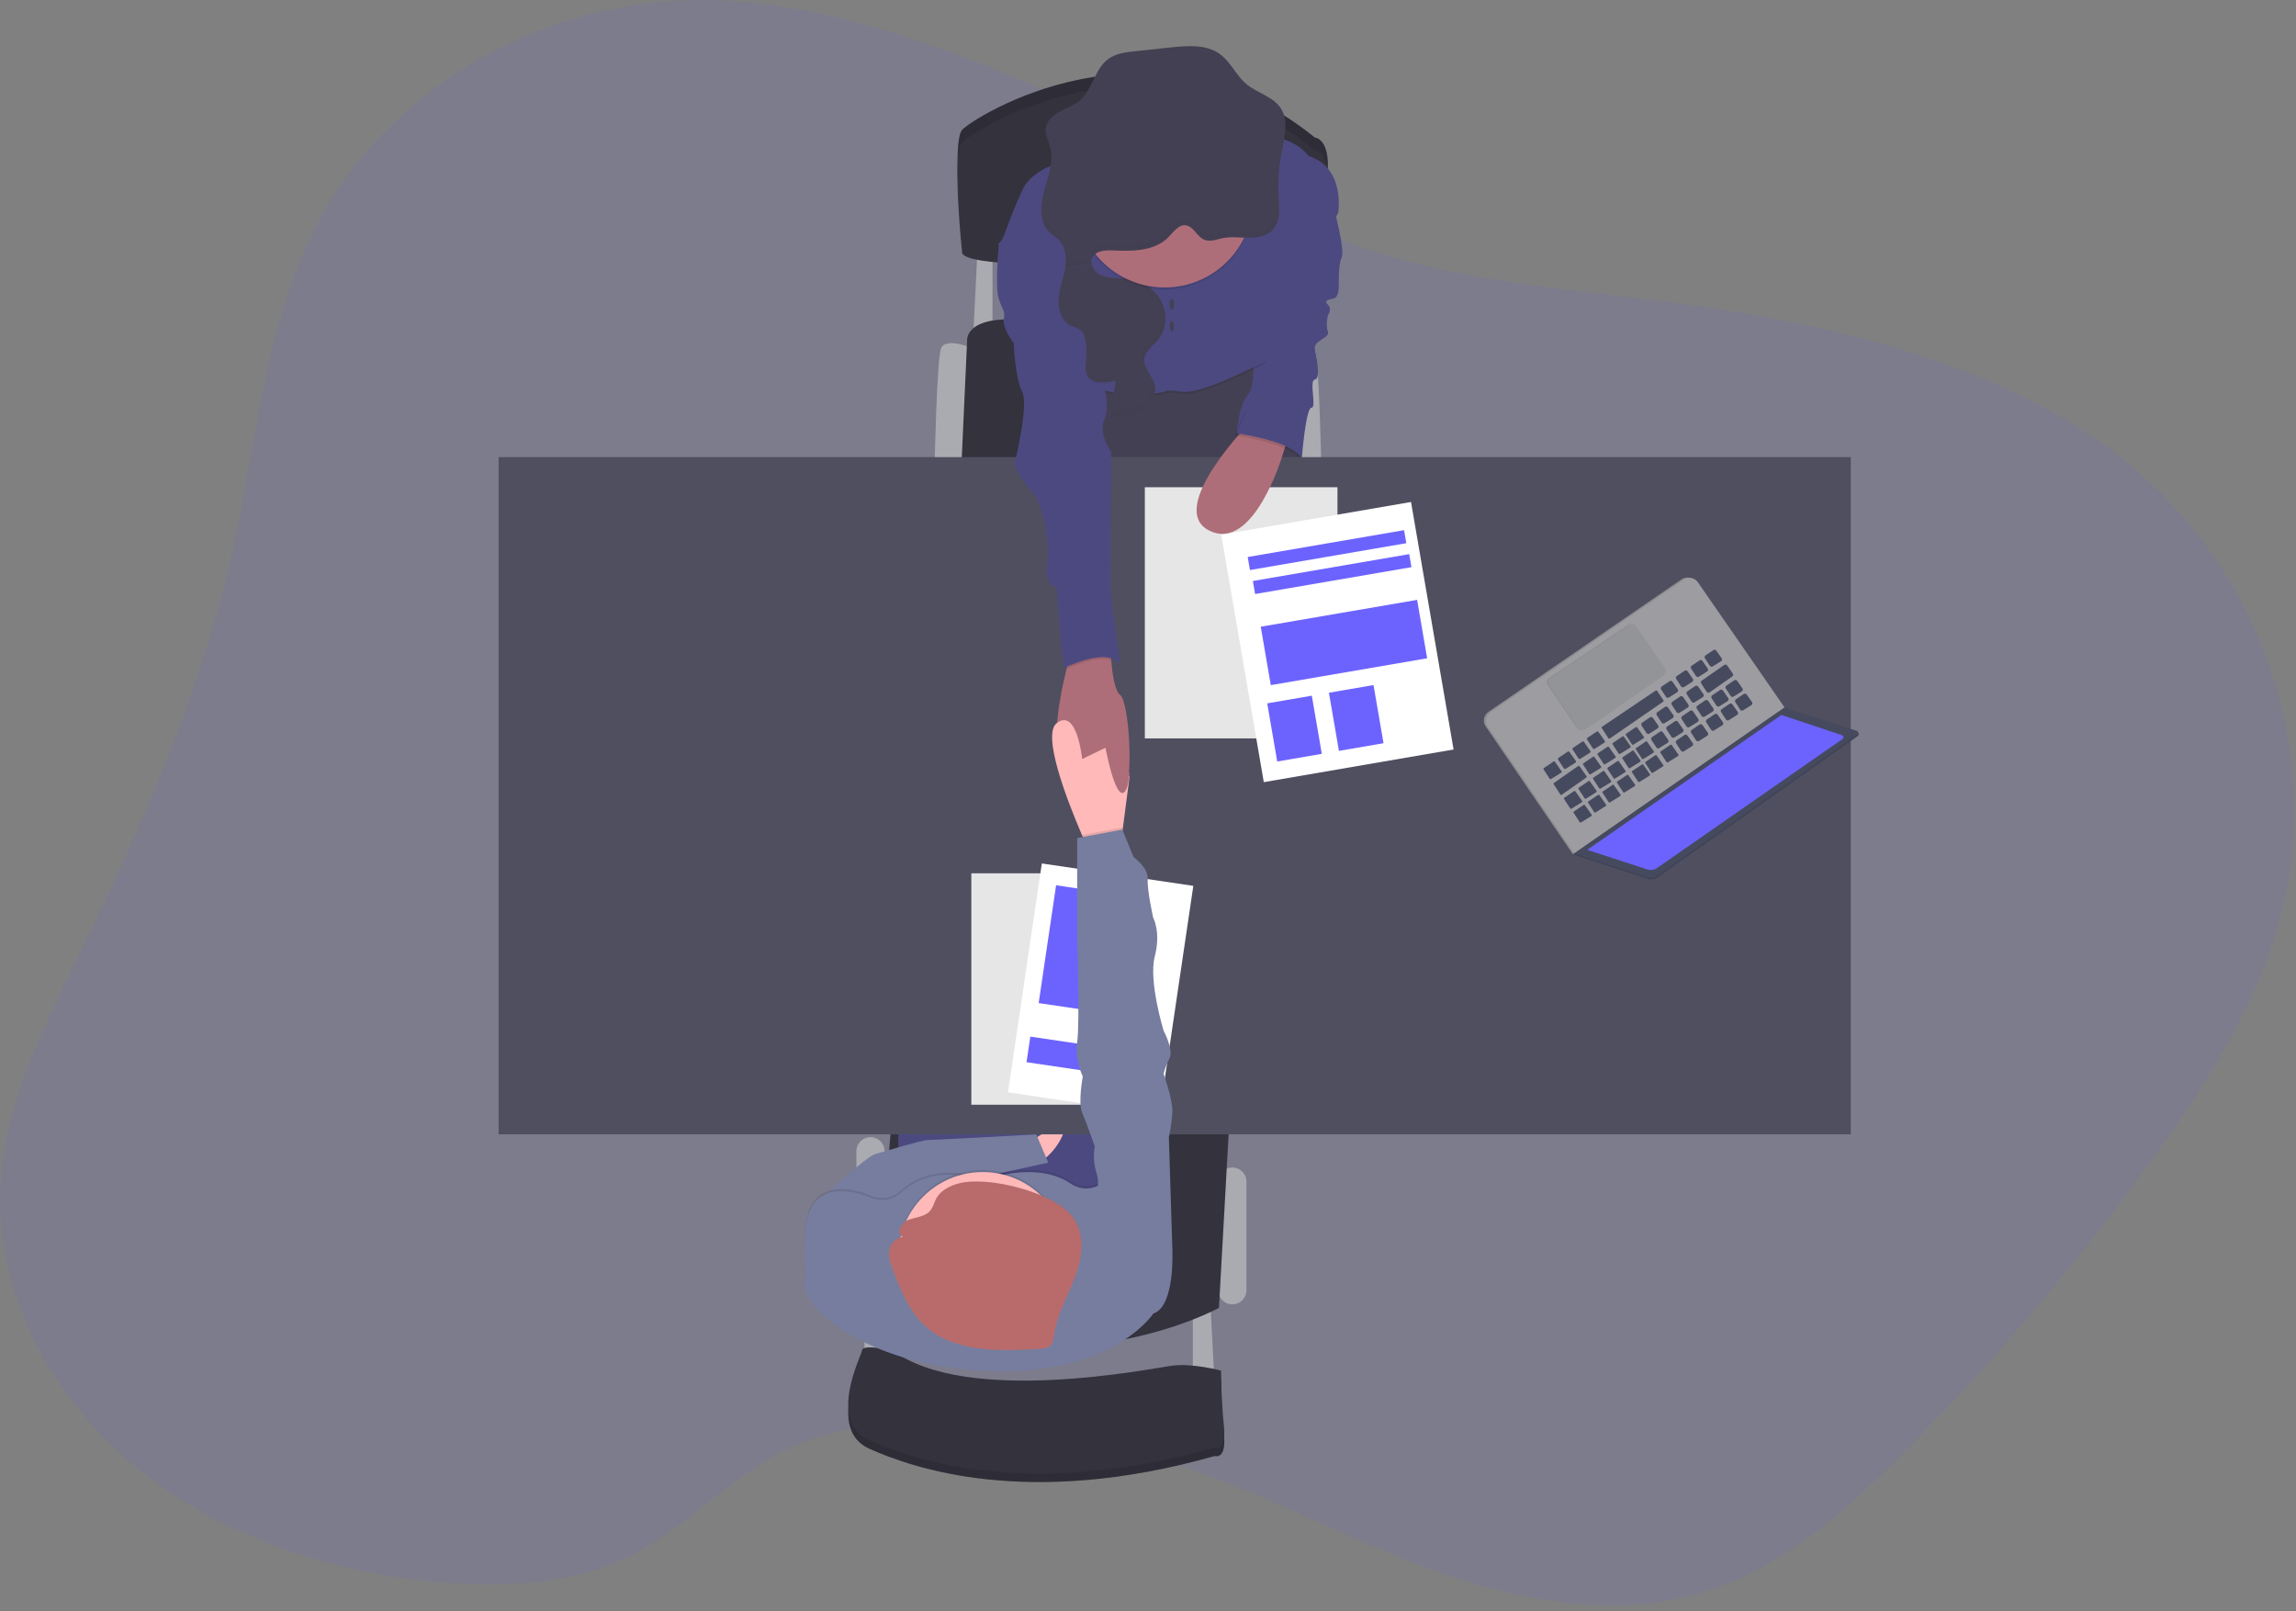 <svg width="315" height="221" viewBox="0 0 315 221" fill="none" xmlns="http://www.w3.org/2000/svg">
<rect x="0" y="0" width="315" height="221" fill="#808080" stroke="none"/>
<path opacity="0.1" d="M133.905 8.466C121.111 3.6 107.591 -0.465 93.789 0.046C73.495 0.795 54.014 12.214 44.474 28.98C36.38 43.185 35.382 59.836 31.895 75.6C27.604 95.02 19.37 113.481 10.579 131.531C5.859 141.227 0.877 151.133 0.102 161.762C-0.973 176.519 6.567 191.224 18.392 201.04C30.217 210.855 45.92 216.035 61.682 217.164C70.069 217.765 78.834 217.208 86.284 213.555C94.166 209.691 99.912 202.709 107.826 198.9C115.159 195.37 123.738 194.876 131.972 195.335C142.722 195.934 153.334 198.045 163.495 201.606C175.003 205.647 185.705 211.503 197.173 215.602C208.64 219.702 221.484 221.989 233.219 218.569C244.251 215.355 252.961 207.552 260.814 199.649C273.655 186.751 285.425 172.828 296.007 158.02C303.094 148.088 309.69 137.61 312.823 126.035C318.815 103.904 310.57 78.936 292.282 63.822C277.13 51.3 256.796 45.865 236.892 42.567C218.741 39.559 197.753 39.373 181.045 31.535C165.112 24.05 150.613 14.824 133.905 8.466Z" fill="#6C63FF"/>
<path d="M163.652 179.71V190.257H166.651L166.071 178.935L163.652 179.71Z" fill="#AAABB0"/>
<path d="M118.603 177.582V188.129H121.604L121.024 176.806L118.603 177.582Z" fill="#AAABB0"/>
<path d="M171.006 162.099C171.006 161.029 170.139 160.162 169.071 160.162C168.002 160.162 167.136 161.029 167.136 162.099V177.001C167.136 178.07 168.002 178.937 169.071 178.937C170.139 178.937 171.006 178.07 171.006 177.001V162.099Z" fill="#AAABB0"/>
<path d="M121.361 157.935C121.361 156.866 120.495 155.999 119.426 155.999C118.358 155.999 117.491 156.866 117.491 157.935V176.998C117.491 178.068 118.358 178.935 119.426 178.935C120.495 178.935 121.361 178.068 121.361 176.998V157.935Z" fill="#AAABB0"/>
<path d="M175.944 47.807C175.944 47.807 179.814 46.161 180.395 47.807C180.976 49.453 181.266 63.679 181.266 63.679H177.588L175.944 47.807Z" fill="#AAABB0"/>
<path d="M133.557 47.807C133.557 47.807 129.684 46.161 129.103 47.807C128.523 49.453 128.232 63.679 128.232 63.679H131.911L133.557 47.807Z" fill="#AAABB0"/>
<path d="M134.135 33.677L133.555 45.485H136.168V33.387L134.135 33.677Z" fill="#AAABB0"/>
<path d="M131.911 63.679L132.686 46.646C132.686 46.646 132.396 42.872 141.588 44.033C150.779 45.194 177.686 47.517 177.686 47.517V63.679H131.911Z" fill="#33323D"/>
<path d="M168.686 153.389L167.234 179.419C167.234 179.419 145.942 191.227 120.104 180L122.426 152.614L168.686 153.389Z" fill="#33323D"/>
<path d="M148.46 50.902L148.942 67.741H178.944L177.202 45.485L148.46 50.902Z" fill="#444053"/>
<path d="M151.508 142.258H123.248V178.064H151.508V142.258Z" fill="#4C4981"/>
<path d="M141.106 156.873C141.106 156.873 145.17 153.679 145.846 154.646C146.523 155.613 143.431 159.776 142.171 159.291C140.911 158.806 141.106 156.873 141.106 156.873Z" fill="#FFB9B9"/>
<path d="M253.914 62.71H68.406V155.613H253.914V62.71Z" fill="#504F60"/>
<path d="M132.007 33.001C132.007 33.001 130.556 19.452 132.007 17.808C133.459 16.165 157.846 0.581 180.395 18.871C180.395 18.871 182.524 18.97 182.137 23.806C181.91 26.868 181.925 29.942 182.184 33.001C182.184 33.001 133.654 36.485 132.007 33.001Z" fill="#33323D"/>
<path opacity="0.1" d="M132.007 33.001C132.007 33.001 130.556 19.452 132.007 17.808C133.459 16.165 157.846 0.581 180.395 18.871C180.395 18.871 182.524 18.97 182.137 23.806C181.91 26.868 181.925 29.942 182.184 33.001C182.184 33.001 133.654 36.485 132.007 33.001Z" fill="black"/>
<path d="M132.007 34.743C132.007 34.743 130.556 21.194 132.007 19.55C133.459 17.907 157.846 2.323 180.395 20.613C180.395 20.613 182.524 20.712 182.137 25.548C181.91 28.61 181.925 31.684 182.184 34.743C182.184 34.743 133.654 38.227 132.007 34.743Z" fill="#33323D"/>
<path d="M183.008 28.55C183.008 28.55 184.556 34.357 184.074 35.324C183.592 36.29 183.679 39.002 183.679 39.002C183.679 39.002 183.783 40.744 183.008 40.935C182.233 41.127 181.557 41.226 182.184 41.806C182.811 42.387 182.184 43.258 182.184 43.258C182.184 43.258 181.844 44.614 182.184 45.485C182.523 46.356 180.198 46.719 180.395 47.807C180.593 48.896 181.243 51.968 180.395 52.066C179.548 52.165 180.686 55.937 179.922 55.937C179.159 55.937 178.616 62.71 178.616 62.71C178.616 62.71 173.245 58.163 169.665 59.42C169.665 59.42 169.955 55.646 171.117 54.29C172.278 52.934 171.927 49.454 171.927 49.454L177.687 32.13L183.008 28.55Z" fill="#4C4981"/>
<path d="M154.266 108.616C153.009 110.006 151.653 102.58 151.653 102.58C151.653 102.58 148.074 107.515 145.751 104.226C144.143 101.947 145.412 95.49 146.332 91.742C146.744 90.076 147.093 88.943 147.093 88.943L152.318 88.072C152.318 88.072 152.336 89.21 152.452 90.592C152.609 92.459 152.948 94.776 153.671 95.33C154.946 96.291 155.526 107.213 154.266 108.616Z" fill="#AE6E79"/>
<path opacity="0.1" d="M151.557 21.678C151.557 21.678 142.459 21.583 140.235 26.419C138.011 31.256 137.912 32.905 137.041 33.677C136.17 34.45 146.523 38.517 146.523 38.517L147.008 55.161C147.008 55.161 149.04 53.103 152.33 54.035C155.619 54.967 159.782 54.035 159.782 54.035C159.782 54.035 159.588 53.684 162.299 54.035C165.011 54.386 173.622 49.84 173.622 49.84C173.622 49.84 173.764 42.558 173.573 41.008C173.381 39.458 179.716 28.066 179.716 28.066C179.716 28.066 184.651 23.325 179.524 21.678C179.524 21.678 177.71 18.944 173.041 18.97C168.373 18.996 151.557 21.678 151.557 21.678Z" fill="black"/>
<path d="M151.557 21.388C151.557 21.388 142.459 21.292 140.235 26.129C138.011 30.966 137.912 32.615 137.041 33.387C136.17 34.159 146.523 38.227 146.523 38.227L147.008 54.871C147.008 54.871 149.04 52.813 152.33 53.745C155.619 54.676 159.782 53.745 159.782 53.745C159.782 53.745 159.588 53.393 162.299 53.745C165.011 54.096 173.622 49.549 173.622 49.549C173.622 49.549 177.007 44.033 176.815 42.486C176.624 40.938 183.589 29.227 183.589 29.227C183.589 29.227 184.654 23.034 179.524 21.388C179.524 21.388 177.71 18.653 173.041 18.679C168.373 18.706 151.557 21.388 151.557 21.388Z" fill="#4C4981"/>
<path opacity="0.1" d="M152.474 90.584C150.48 89.962 147.35 91.333 146.354 91.745C146.767 90.078 147.115 88.946 147.115 88.946L152.341 88.075C152.341 88.075 152.35 89.213 152.474 90.584Z" fill="black"/>
<path d="M139.846 33.387H137.041C137.041 33.387 136.461 39.292 137.041 41.034C137.622 42.776 137.912 42.524 137.718 43.813C137.523 45.102 139.074 47.076 139.074 47.076C139.074 47.076 139.265 51.942 140.235 53.753C141.204 55.565 139.169 63.688 139.169 63.688C139.724 65.09 140.546 66.372 141.588 67.462C143.234 69.106 144.105 75.202 143.62 77.525C143.135 79.847 144.976 80.718 144.976 80.718C144.976 80.718 145.751 91.559 146.041 91.559C146.332 91.559 151.943 88.656 153.685 91.17L152.33 81.203L152.428 61.946C152.428 61.946 150.588 59.525 151.557 57.397C152.527 55.269 150.782 50.234 150.782 50.234L148.265 39.011L139.846 33.387Z" fill="#4C4981"/>
<path d="M122.427 186.387C122.427 186.387 118.363 185.516 118.267 186.387C118.171 187.258 113.427 196.162 119.332 198.775C125.237 201.388 141.008 207 166.655 199.742C166.655 199.742 168.298 200.323 167.912 196.743C167.526 193.163 167.526 189.195 167.526 189.195C167.526 189.195 163.653 188.129 160.75 188.518C157.846 188.907 132.588 194.034 122.427 186.387Z" fill="#33323D"/>
<path opacity="0.1" d="M122.427 186.387C122.427 186.387 118.363 185.516 118.267 186.387C118.171 187.258 113.427 196.162 119.332 198.775C125.237 201.388 141.008 207 166.655 199.742C166.655 199.742 168.298 200.323 167.912 196.743C167.526 193.163 167.526 189.195 167.526 189.195C167.526 189.195 163.653 188.129 160.75 188.518C157.846 188.907 132.588 194.034 122.427 186.387Z" fill="black"/>
<path d="M122.427 185.226C122.427 185.226 118.363 184.355 118.267 185.226C118.171 186.097 113.427 195.001 119.332 197.614C125.237 200.227 141.008 205.839 166.655 198.581C166.655 198.581 168.298 199.161 167.912 195.582C167.526 192.002 167.526 188.033 167.526 188.033C167.526 188.033 163.653 186.968 160.75 187.357C157.846 187.746 132.588 192.873 122.427 185.226Z" fill="#33323D"/>
<path d="M146.129 36.865C145.879 38.285 145.313 39.649 145.226 41.087C145.139 42.524 145.693 44.158 147.02 44.721C147.39 44.832 147.749 44.978 148.091 45.157C148.602 45.502 148.811 46.153 148.919 46.762C149.061 47.549 149.095 48.352 149.02 49.149C148.948 49.95 148.776 50.812 149.171 51.512C149.865 52.752 151.674 52.569 153.05 52.22L152.577 55.887C152.539 56.177 152.516 56.505 152.728 56.703C152.828 56.773 152.941 56.823 153.061 56.849C153.18 56.875 153.304 56.877 153.424 56.854C154.62 56.778 155.851 56.613 156.876 55.983C157.901 55.353 158.665 54.18 158.47 52.998C158.244 51.628 156.827 50.539 157.019 49.163C157.167 48.098 158.209 47.421 158.894 46.603C160.134 45.105 160.2 42.828 159.228 41.133C158.255 39.437 156.377 38.386 154.443 38.195C153.372 38.087 152.257 38.218 151.25 37.846C150.899 37.718 150.583 37.51 150.326 37.239C150.07 36.968 149.879 36.641 149.769 36.285" fill="#444053"/>
<path d="M112.364 165.969L113.377 163.762C113.377 163.762 118.847 158.667 120.104 158.31C121.361 157.953 126.491 156.397 127.267 156.397C128.042 156.397 142.172 155.622 142.172 155.622L143.815 159.495L126.082 163.388L120.104 167.743L112.364 165.969Z" fill="#767D9F"/>
<path d="M154.969 106.548L154.043 113.676L153.686 116.419L149.525 117C149.525 117 149.075 116.036 148.44 114.556C146.509 110.061 142.874 100.794 144.982 99.195C147.784 97.064 148.466 104.13 148.466 104.13L151.659 102.58L154.969 106.548Z" fill="#FFB9B9"/>
<path d="M154.274 119.807H133.264V151.548H154.274V119.807Z" fill="white"/>
<path opacity="0.1" d="M154.274 119.807H133.264V151.548H154.274V119.807Z" fill="black"/>
<path d="M163.718 121.526L142.934 118.453L138.291 149.853L159.076 152.926L163.718 121.526Z" fill="white"/>
<path d="M155.588 123.029L144.89 121.448L142.5 137.608L153.199 139.19L155.588 123.029Z" fill="#6C63FF"/>
<path d="M154.315 144.124L141.354 142.207L140.835 145.717L153.796 147.633L154.315 144.124Z" fill="#6C63FF"/>
<path opacity="0.1" d="M159.782 39.725C166.489 39.725 171.926 34.288 171.926 27.581C171.926 20.874 166.489 15.437 159.782 15.437C153.075 15.437 147.638 20.874 147.638 27.581C147.638 34.288 153.075 39.725 159.782 39.725Z" fill="black"/>
<path d="M159.782 39.434C166.489 39.434 171.926 33.997 171.926 27.29C171.926 20.583 166.489 15.146 159.782 15.146C153.075 15.146 147.638 20.583 147.638 27.29C147.638 33.997 153.075 39.434 159.782 39.434Z" fill="#AE6E79"/>
<path d="M149.769 36.29C149.686 35.977 149.716 35.646 149.853 35.353C150.315 34.392 151.63 34.307 152.695 34.357C155.201 34.473 157.95 34.487 159.91 32.905C160.723 32.255 161.631 30.62 162.813 30.931C163.864 31.207 164.302 32.632 165.397 32.949C166.189 33.178 167.011 32.812 167.818 32.658C168.979 32.429 170.17 32.621 171.348 32.629C172.527 32.638 173.808 32.414 174.612 31.552C175.698 30.391 175.52 28.576 175.425 26.985C175.306 24.93 175.445 22.868 175.84 20.848C176.235 18.839 176.841 16.592 175.732 14.87C174.676 13.23 172.487 12.78 170.991 11.523C169.592 10.362 168.852 8.501 167.374 7.424C165.513 6.068 162.984 6.262 160.697 6.497L155.732 7.026C154.452 7.162 153.119 7.316 152.065 8.08C150.164 9.456 149.902 12.316 148.102 13.822C147.301 14.49 146.276 14.821 145.362 15.32C144.447 15.82 143.565 16.609 143.46 17.643C143.373 18.514 143.843 19.318 144.073 20.157C144.615 22.16 143.768 24.222 143.225 26.239C142.682 28.257 142.577 30.707 144.154 32.046C144.473 32.319 144.845 32.528 145.155 32.812C146.221 33.785 146.366 35.425 146.119 36.842" fill="#444053"/>
<path d="M160.772 42.46C160.932 42.46 161.062 42.135 161.062 41.734C161.062 41.333 160.932 41.008 160.772 41.008C160.611 41.008 160.481 41.333 160.481 41.734C160.481 42.135 160.611 42.46 160.772 42.46Z" fill="#444053"/>
<path d="M160.772 45.485C160.932 45.485 161.062 45.16 161.062 44.759C161.062 44.358 160.932 44.033 160.772 44.033C160.611 44.033 160.481 44.358 160.481 44.759C160.481 45.16 160.611 45.485 160.772 45.485Z" fill="#444053"/>
<path d="M154.333 108.595C154.643 108.238 154.849 107.321 154.968 106.11L151.508 101.796C151.508 101.796 152.974 110.16 154.333 108.595Z" fill="#AE6E79"/>
<path opacity="0.1" d="M158.235 179.904C158.235 179.904 152.556 188.684 134.815 187.743C118.101 186.872 109.943 178.647 110.332 175.744C110.721 172.841 109.266 165.774 112.846 163.742C114.922 162.566 117.654 163.263 119.581 164.058C120.247 164.329 120.976 164.405 121.684 164.278C122.391 164.151 123.049 163.826 123.579 163.341C125.341 161.753 128.628 159.965 133.816 161.373C134.483 161.551 135.188 161.538 135.848 161.335C138.008 160.676 143.15 159.532 146.88 162.073C147.47 162.479 148.163 162.709 148.879 162.737C149.594 162.764 150.303 162.587 150.922 162.226L150.974 162.195C152.716 161.129 160.845 171.195 160.845 171.195C160.845 171.195 161.234 178.937 158.235 179.904Z" fill="black"/>
<path d="M158.235 180.195C158.235 180.195 152.556 188.974 134.815 188.033C118.101 187.162 109.943 178.937 110.332 176.034C110.721 173.131 109.266 166.065 112.846 164.032C114.922 162.856 117.654 163.553 119.581 164.349C120.247 164.619 120.976 164.695 121.684 164.568C122.391 164.442 123.049 164.117 123.579 163.632C125.341 162.044 128.628 160.255 133.816 161.663C134.483 161.841 135.188 161.828 135.848 161.625C138.008 160.966 143.15 159.823 146.88 162.363C147.47 162.769 148.163 163 148.879 163.027C149.594 163.054 150.303 162.877 150.922 162.517L150.974 162.485C152.716 161.419 160.845 171.485 160.845 171.485C160.845 171.485 161.234 179.228 158.235 180.195Z" fill="#767D9F"/>
<path opacity="0.1" d="M134.815 183.632C141.202 183.632 146.381 178.453 146.381 172.065C146.381 165.678 141.202 160.499 134.815 160.499C128.427 160.499 123.248 165.678 123.248 172.065C123.248 178.453 128.427 183.632 134.815 183.632Z" fill="black"/>
<path d="M134.815 183.922C141.202 183.922 146.381 178.744 146.381 172.356C146.381 165.968 141.202 160.789 134.815 160.789C128.427 160.789 123.248 165.968 123.248 172.356C123.248 178.744 128.427 183.922 134.815 183.922Z" fill="#FFB9B9"/>
<path d="M131.5 162.357C130.286 162.685 129.09 163.312 128.498 164.343C128.141 164.964 128.016 165.71 127.499 166.227C126.767 166.962 125.533 166.976 124.543 167.388C123.553 167.801 122.9 169.252 123.87 169.711C122.86 169.763 122.111 170.695 121.986 171.621C121.861 172.547 122.212 173.471 122.552 174.353C123.661 177.21 124.854 180.192 127.299 182.224C131.282 185.539 137.286 185.385 142.636 185.034C143.074 185.049 143.507 184.949 143.893 184.744C144.474 184.361 144.547 183.626 144.643 182.982C145.046 180.229 146.538 177.73 147.514 175.102C148.489 172.475 148.89 169.389 147.247 167.063C144.828 163.614 135.57 161.254 131.5 162.357Z" fill="#B96B6B"/>
<path opacity="0.1" d="M154.043 113.676L153.686 116.419L149.525 117C149.525 117 149.075 116.036 148.439 114.555L153.976 113.516L154.043 113.676Z" fill="black"/>
<path d="M158.426 174.292L160.847 171.485L160.363 156.002C160.601 154.885 160.763 153.753 160.847 152.614C160.943 150.968 159.637 147.292 159.637 147.292C159.839 146.556 160.115 145.843 160.458 145.161C161.039 144 159.64 141.387 159.64 141.387C159.64 141.387 157.555 134.614 158.426 131.226C159.297 127.838 158.214 125.904 158.214 125.904C158.214 125.904 157.364 122.13 157.459 120.583C157.555 119.035 155.523 117.581 155.523 117.581L153.975 113.806L147.783 114.968V128.032C147.783 128.032 148.169 140.516 147.783 142.937C147.397 145.359 148.555 147.678 148.555 147.678C148.555 147.678 147.879 151.258 148.459 152.614C149.04 153.97 150.201 157.259 150.201 157.259C149.986 158.435 150.052 159.645 150.396 160.789C150.976 162.485 150.396 163.452 150.396 163.452L158.426 174.292Z" fill="#767D9F"/>
<g opacity="0.1">
<path opacity="0.1" d="M175.849 19.893C175.522 21.592 175.375 23.322 175.411 25.052C175.435 23.613 175.586 22.179 175.861 20.767C176.116 19.478 176.441 18.09 176.372 16.804C176.265 17.844 176.09 18.876 175.849 19.893Z" fill="black"/>
<path opacity="0.1" d="M145.165 31.877C144.854 31.587 144.482 31.384 144.163 31.108C143.315 30.385 142.958 29.337 142.888 28.205C142.804 29.656 143.1 31.062 144.163 31.979C144.482 32.255 144.854 32.464 145.165 32.748C145.814 33.391 146.19 34.259 146.216 35.173C146.3 33.953 146.053 32.684 145.165 31.877Z" fill="black"/>
<path opacity="0.1" d="M144.239 21.037C144.29 20.424 144.237 19.806 144.083 19.211C143.914 18.589 143.612 17.983 143.502 17.358C143.502 17.425 143.479 17.495 143.47 17.567C143.386 18.438 143.856 19.243 144.083 20.082C144.166 20.394 144.218 20.714 144.239 21.037Z" fill="black"/>
<path opacity="0.1" d="M174.621 30.597C173.817 31.468 172.537 31.683 171.358 31.674C170.179 31.666 168.986 31.474 167.828 31.706C167.021 31.869 166.199 32.232 165.406 31.996C164.312 31.68 163.874 30.255 162.825 29.979C161.632 29.665 160.724 31.3 159.922 31.95C157.963 33.518 155.213 33.503 152.708 33.402C151.642 33.352 150.327 33.436 149.868 34.4C149.728 34.693 149.699 35.026 149.784 35.338L146.236 35.895C146.223 36.188 146.191 36.478 146.141 36.766L149.784 36.186C149.699 35.873 149.728 35.54 149.868 35.248C150.327 34.284 151.642 34.2 152.708 34.249C155.213 34.365 157.963 34.38 159.922 32.798C160.735 32.147 161.644 30.513 162.825 30.826C163.874 31.099 164.312 32.528 165.406 32.844C166.199 33.071 167.021 32.708 167.828 32.554C168.989 32.322 170.179 32.513 171.358 32.522C172.537 32.531 173.817 32.307 174.621 31.445C175.425 30.583 175.542 29.296 175.492 28.042C175.457 29.015 175.257 29.915 174.621 30.597Z" fill="black"/>
</g>
<g opacity="0.1">
<path opacity="0.1" d="M147.746 44.541C147.404 44.361 147.045 44.215 146.675 44.106C146.045 43.819 145.545 43.308 145.272 42.672C145.49 43.673 146.042 44.585 146.965 44.977C147.336 45.086 147.694 45.232 148.036 45.412C148.255 45.567 148.432 45.773 148.55 46.013C148.434 45.444 148.222 44.864 147.746 44.541Z" fill="black"/>
<path opacity="0.1" d="M152.704 51.605C151.366 51.944 149.618 52.122 148.884 50.986C148.907 51.26 148.986 51.526 149.116 51.767C149.743 52.885 151.276 52.847 152.58 52.572L152.704 51.605Z" fill="black"/>
<path opacity="0.1" d="M158.127 52.4C158.313 53.579 157.547 54.755 156.531 55.373C155.515 55.992 154.275 56.163 153.079 56.244C152.889 56.269 152.695 56.247 152.516 56.18C152.461 56.303 152.443 56.439 152.465 56.572C152.487 56.704 152.546 56.828 152.637 56.927C152.727 57.026 152.845 57.097 152.975 57.13C153.105 57.163 153.242 57.158 153.369 57.115C154.565 57.04 155.796 56.874 156.821 56.244C157.846 55.614 158.612 54.441 158.415 53.26C158.359 52.961 158.262 52.672 158.127 52.4Z" fill="black"/>
<path opacity="0.1" d="M159.417 41.891C159.594 42.596 159.608 43.334 159.457 44.045C159.306 44.757 158.994 45.425 158.546 45.999C157.861 46.829 156.818 47.494 156.67 48.559C156.621 49.049 156.722 49.542 156.961 49.973C156.935 49.793 156.935 49.61 156.961 49.43C157.109 48.365 158.151 47.688 158.836 46.87C159.963 45.508 160.119 43.502 159.417 41.891Z" fill="black"/>
</g>
<g opacity="0.1">
<path opacity="0.1" d="M124.546 167.835C125.533 167.426 126.767 167.412 127.501 166.674C128.018 166.157 128.143 165.411 128.5 164.793C129.081 163.759 130.285 163.135 131.499 162.807C135.564 161.704 144.831 164.061 147.246 167.478C147.954 168.512 148.34 169.733 148.355 170.985C148.448 169.539 148.059 168.103 147.249 166.901C144.834 163.484 135.575 161.126 131.502 162.229C130.288 162.557 129.092 163.182 128.503 164.215C128.146 164.834 128.021 165.58 127.504 166.096C126.77 166.831 125.536 166.845 124.549 167.258C123.797 167.568 123.239 168.486 123.443 169.101C123.524 168.823 123.664 168.565 123.855 168.347C124.045 168.128 124.281 167.954 124.546 167.835Z" fill="black"/>
<path opacity="0.1" d="M121.991 172.054C122.113 171.125 122.862 170.196 123.875 170.144C123.769 170.099 123.674 170.032 123.597 169.946C123.52 169.86 123.464 169.758 123.431 169.647C123.046 169.79 122.707 170.036 122.451 170.358C122.195 170.68 122.032 171.065 121.98 171.473C121.952 171.71 121.952 171.948 121.98 172.185C121.991 172.141 121.991 172.097 121.991 172.054Z" fill="black"/>
</g>
<path d="M183.49 66.844H157.07V101.296H183.49V66.844Z" fill="white"/>
<path opacity="0.1" d="M183.49 66.844H157.07V101.296H183.49V66.844Z" fill="black"/>
<path d="M193.584 68.865L167.547 73.344L173.387 107.298L199.424 102.819L193.584 68.865Z" fill="white"/>
<path d="M179.975 95.438L173.857 96.49L175.23 104.467L181.347 103.415L179.975 95.438Z" fill="#6C63FF"/>
<path d="M188.44 93.98L182.322 95.032L183.694 103.01L189.812 101.957L188.44 93.98Z" fill="#6C63FF"/>
<path d="M194.422 82.293L172.969 85.977L174.345 93.99L195.798 90.306L194.422 82.293Z" fill="#6C63FF"/>
<path d="M192.633 72.729L171.18 76.413L171.487 78.201L192.94 74.517L192.633 72.729Z" fill="#6C63FF"/>
<path d="M193.337 76.018L171.884 79.702L172.191 81.49L193.644 77.806L193.337 76.018Z" fill="#6C63FF"/>
<path d="M171.927 57.484C171.927 57.484 159.782 69.677 165.879 72.775C171.976 75.873 175.945 62.469 175.945 62.469L176.909 59.42L171.927 57.484Z" fill="#AE6E79"/>
<path opacity="0.1" d="M170.864 56.407L169.363 59.722C169.363 59.722 176.767 60.762 178.314 63L177.397 57.15L176.308 54.653L170.864 56.407Z" fill="black"/>
<path d="M171.154 56.117L169.653 59.432C169.653 59.432 177.057 60.471 178.604 62.71L177.687 56.86L176.598 54.363L171.154 56.117Z" fill="#4C4981"/>
<path d="M215.968 117.075L215.809 117.186L216.029 117.285L216.267 117.264L216.296 117.099L215.968 117.075Z" fill="#464A5F"/>
<path opacity="0.1" d="M215.968 117.075L215.809 117.186L216.029 117.285L216.267 117.264L216.296 117.099L215.968 117.075Z" fill="black"/>
<path d="M215.968 117.075L215.805 117.18L215.678 117.023L215.756 116.895L215.829 116.872L215.968 117.075Z" fill="#9C9CA1"/>
<path opacity="0.1" d="M215.968 117.075L215.805 117.18L215.678 117.023L215.756 116.895L215.829 116.872L215.968 117.075Z" fill="black"/>
<path d="M244.545 97.011L232.66 79.844C232.554 79.691 232.42 79.56 232.264 79.459C232.108 79.358 231.933 79.288 231.751 79.255C231.568 79.221 231.38 79.224 231.198 79.263C231.016 79.302 230.844 79.376 230.691 79.482L204.196 97.667C203.886 97.88 203.673 98.207 203.604 98.577C203.535 98.946 203.615 99.328 203.828 99.639L215.681 117.023L244.545 97.011Z" fill="#9C9CA1"/>
<path opacity="0.1" d="M244.545 97.011L232.66 79.844C232.554 79.691 232.42 79.56 232.264 79.459C232.108 79.358 231.933 79.288 231.751 79.255C231.568 79.221 231.38 79.224 231.198 79.263C231.016 79.302 230.844 79.376 230.691 79.482L204.196 97.667C203.886 97.88 203.673 98.207 203.604 98.577C203.535 98.946 203.615 99.328 203.828 99.639L215.681 117.023L244.545 97.011Z" fill="black"/>
<path d="M244.835 97.052L232.949 79.885C232.844 79.732 232.709 79.601 232.553 79.5C232.397 79.398 232.222 79.329 232.039 79.295C231.856 79.261 231.668 79.264 231.486 79.303C231.304 79.342 231.131 79.417 230.978 79.522L204.486 97.72C204.176 97.933 203.963 98.259 203.894 98.629C203.824 98.998 203.904 99.38 204.115 99.691L215.968 117.084L244.835 97.052Z" fill="#9C9CA1"/>
<path d="M254.77 100.446L244.899 97.275L216.029 117.287L226.057 120.568C226.281 120.641 226.52 120.661 226.753 120.625C226.986 120.59 227.208 120.501 227.401 120.365L254.851 100.983C254.903 100.954 254.944 100.91 254.97 100.857C254.996 100.804 255.005 100.745 254.996 100.686C254.987 100.628 254.961 100.574 254.921 100.531C254.88 100.488 254.828 100.458 254.77 100.446Z" fill="#464A5F"/>
<path opacity="0.1" d="M254.77 100.446L244.899 97.275L216.029 117.287L226.057 120.568C226.281 120.641 226.52 120.661 226.753 120.625C226.986 120.59 227.208 120.501 227.401 120.365L254.851 100.983C254.903 100.954 254.944 100.91 254.97 100.857C254.996 100.804 255.005 100.745 254.996 100.686C254.987 100.628 254.961 100.574 254.921 100.531C254.88 100.488 254.828 100.458 254.77 100.446Z" fill="black"/>
<path d="M254.708 100.245L244.837 97.072L215.968 117.084L225.996 120.359C226.22 120.433 226.458 120.454 226.691 120.419C226.925 120.384 227.147 120.295 227.34 120.159L254.79 100.777C254.839 100.747 254.879 100.703 254.903 100.651C254.928 100.599 254.936 100.541 254.927 100.484C254.919 100.427 254.893 100.374 254.854 100.331C254.815 100.289 254.764 100.259 254.708 100.245Z" fill="#464A5F"/>
<g opacity="0.1">
<path opacity="0.1" d="M240.171 96.285L239.443 95.24C239.399 95.18 239.333 95.138 239.26 95.125C239.186 95.111 239.11 95.127 239.048 95.168L237.965 95.891C237.904 95.933 237.862 95.998 237.847 96.071C237.833 96.144 237.847 96.22 237.886 96.283L238.557 97.313C238.599 97.375 238.663 97.418 238.736 97.434C238.809 97.45 238.885 97.436 238.949 97.397L240.09 96.68C240.152 96.638 240.195 96.573 240.21 96.499C240.226 96.426 240.212 96.349 240.171 96.285Z" fill="black"/>
<path opacity="0.1" d="M238.227 97.633L237.495 96.59C237.452 96.53 237.386 96.488 237.313 96.475C237.239 96.461 237.163 96.477 237.101 96.518L236.021 97.246C235.959 97.289 235.917 97.353 235.902 97.426C235.886 97.499 235.9 97.575 235.939 97.638L236.61 98.669C236.651 98.731 236.715 98.775 236.788 98.791C236.861 98.808 236.938 98.795 237.002 98.756L238.146 98.039C238.178 98.018 238.206 97.991 238.227 97.959C238.249 97.927 238.264 97.891 238.272 97.853C238.279 97.815 238.279 97.776 238.272 97.738C238.264 97.7 238.249 97.665 238.227 97.633Z" fill="black"/>
<path opacity="0.1" d="M236.183 99.046L235.452 98.004C235.408 97.944 235.342 97.902 235.269 97.889C235.195 97.875 235.119 97.891 235.057 97.932L233.974 98.66C233.912 98.703 233.87 98.768 233.855 98.842C233.841 98.916 233.855 98.992 233.896 99.055L234.566 100.086C234.608 100.148 234.672 100.191 234.745 100.206C234.818 100.222 234.894 100.209 234.958 100.17L236.099 99.453C236.132 99.432 236.16 99.405 236.182 99.373C236.203 99.341 236.219 99.305 236.227 99.267C236.235 99.23 236.235 99.191 236.227 99.153C236.22 99.115 236.205 99.079 236.183 99.046Z" fill="black"/>
<path opacity="0.1" d="M234.113 100.481L233.381 99.436C233.337 99.376 233.272 99.335 233.2 99.321C233.127 99.308 233.051 99.323 232.989 99.363L231.906 100.095C231.845 100.137 231.803 100.202 231.789 100.275C231.774 100.348 231.788 100.424 231.828 100.486L232.498 101.517C232.54 101.579 232.603 101.622 232.676 101.638C232.748 101.654 232.824 101.642 232.888 101.604L234.031 100.884C234.063 100.863 234.091 100.836 234.112 100.804C234.133 100.772 234.148 100.737 234.156 100.699C234.163 100.662 234.164 100.623 234.156 100.586C234.149 100.548 234.134 100.512 234.113 100.481Z" fill="black"/>
<path opacity="0.1" d="M232.045 101.912L231.314 100.87C231.27 100.809 231.204 100.768 231.131 100.754C231.057 100.741 230.981 100.756 230.919 100.797L229.839 101.526C229.778 101.568 229.735 101.633 229.72 101.706C229.705 101.778 229.718 101.854 229.758 101.918L230.428 102.948C230.47 103.011 230.534 103.054 230.607 103.071C230.68 103.087 230.756 103.074 230.82 103.036L231.964 102.316C231.996 102.294 232.023 102.267 232.045 102.235C232.066 102.204 232.081 102.168 232.089 102.131C232.096 102.093 232.096 102.055 232.089 102.017C232.081 101.979 232.067 101.944 232.045 101.912Z" fill="black"/>
<path opacity="0.1" d="M230.068 103.474L229.16 102.179C229.15 102.165 229.137 102.152 229.123 102.143C229.109 102.133 229.092 102.127 229.075 102.123C229.058 102.12 229.041 102.12 229.024 102.124C229.007 102.127 228.991 102.134 228.977 102.144L227.647 103.041C227.632 103.051 227.62 103.063 227.61 103.077C227.6 103.092 227.593 103.108 227.59 103.125C227.586 103.142 227.586 103.159 227.589 103.176C227.593 103.194 227.599 103.21 227.609 103.224L228.442 104.505C228.461 104.534 228.491 104.555 228.526 104.562C228.56 104.57 228.596 104.564 228.625 104.545L230.03 103.674C230.047 103.665 230.062 103.651 230.073 103.636C230.084 103.62 230.092 103.602 230.096 103.583C230.099 103.564 230.099 103.544 230.094 103.525C230.089 103.506 230.08 103.489 230.068 103.474Z" fill="black"/>
<path opacity="0.1" d="M228.002 104.905L227.087 103.61C227.077 103.596 227.064 103.583 227.05 103.574C227.035 103.564 227.019 103.558 227.001 103.554C226.984 103.551 226.966 103.551 226.949 103.555C226.932 103.559 226.916 103.566 226.901 103.575L225.572 104.473C225.543 104.493 225.524 104.523 225.517 104.557C225.511 104.591 225.518 104.626 225.537 104.655L226.37 105.936C226.379 105.951 226.391 105.964 226.405 105.975C226.419 105.985 226.435 105.992 226.453 105.996C226.47 106 226.487 106 226.505 105.997C226.522 105.993 226.538 105.986 226.553 105.976L227.955 105.105C227.973 105.097 227.989 105.085 228.001 105.069C228.014 105.054 228.023 105.036 228.027 105.017C228.032 104.997 228.032 104.977 228.027 104.958C228.023 104.939 228.014 104.921 228.002 104.905Z" fill="black"/>
<path opacity="0.1" d="M226.17 106.174L225.261 104.891C225.241 104.863 225.21 104.844 225.176 104.838C225.142 104.832 225.107 104.839 225.078 104.859L223.749 105.753C223.719 105.773 223.699 105.804 223.692 105.838C223.685 105.873 223.692 105.909 223.711 105.939L224.544 107.219C224.564 107.248 224.593 107.268 224.627 107.276C224.661 107.283 224.697 107.278 224.727 107.26L226.132 106.389C226.151 106.38 226.168 106.366 226.181 106.349C226.194 106.332 226.203 106.312 226.207 106.291C226.21 106.27 226.209 106.248 226.203 106.228C226.196 106.208 226.185 106.189 226.17 106.174Z" fill="black"/>
<path opacity="0.1" d="M224.12 107.591L223.211 106.296C223.191 106.268 223.161 106.249 223.126 106.243C223.092 106.237 223.057 106.244 223.029 106.264L221.699 107.158C221.684 107.168 221.672 107.18 221.662 107.195C221.652 107.209 221.645 107.226 221.641 107.243C221.638 107.26 221.638 107.278 221.641 107.295C221.645 107.313 221.651 107.329 221.661 107.344L222.494 108.624C222.514 108.653 222.544 108.673 222.578 108.681C222.612 108.688 222.647 108.683 222.677 108.665L224.082 107.794C224.099 107.784 224.114 107.771 224.125 107.755C224.137 107.738 224.144 107.72 224.148 107.701C224.151 107.682 224.151 107.662 224.146 107.643C224.141 107.624 224.132 107.606 224.12 107.591Z" fill="black"/>
<path opacity="0.1" d="M222.135 108.955L221.226 107.66C221.216 107.646 221.204 107.634 221.189 107.624C221.175 107.614 221.159 107.608 221.142 107.605C221.125 107.601 221.107 107.602 221.09 107.605C221.073 107.609 221.057 107.616 221.043 107.625L219.713 108.523C219.699 108.532 219.686 108.544 219.676 108.559C219.666 108.573 219.66 108.589 219.656 108.606C219.653 108.623 219.652 108.641 219.656 108.658C219.659 108.675 219.666 108.691 219.676 108.706L220.509 109.986C220.528 110.015 220.558 110.036 220.592 110.044C220.626 110.051 220.662 110.045 220.692 110.026L222.097 109.156C222.114 109.146 222.128 109.133 222.14 109.117C222.151 109.101 222.159 109.083 222.162 109.064C222.166 109.045 222.165 109.025 222.16 109.007C222.156 108.988 222.147 108.97 222.135 108.955Z" fill="black"/>
<path opacity="0.1" d="M220.149 110.343L219.249 109.045C219.228 109.017 219.198 108.998 219.164 108.992C219.129 108.986 219.094 108.994 219.066 109.013L217.736 109.907C217.721 109.917 217.709 109.93 217.699 109.944C217.689 109.959 217.682 109.975 217.678 109.992C217.675 110.01 217.675 110.028 217.678 110.045C217.682 110.062 217.688 110.079 217.698 110.093L218.532 111.374C218.551 111.402 218.581 111.423 218.615 111.43C218.649 111.438 218.684 111.432 218.714 111.414L220.12 110.543C220.136 110.533 220.15 110.519 220.16 110.503C220.17 110.487 220.177 110.469 220.18 110.45C220.183 110.431 220.181 110.411 220.176 110.393C220.171 110.374 220.161 110.357 220.149 110.343Z" fill="black"/>
<path opacity="0.1" d="M218.162 111.716L217.253 110.421C217.244 110.407 217.231 110.395 217.217 110.385C217.202 110.375 217.186 110.369 217.169 110.366C217.152 110.362 217.135 110.363 217.118 110.366C217.101 110.37 217.085 110.377 217.07 110.386L215.741 111.278C215.726 111.287 215.713 111.299 215.704 111.314C215.694 111.328 215.687 111.344 215.683 111.361C215.68 111.378 215.68 111.396 215.683 111.413C215.686 111.43 215.693 111.446 215.703 111.461L216.536 112.741C216.555 112.77 216.585 112.791 216.619 112.799C216.654 112.806 216.689 112.8 216.719 112.782L218.124 111.911C218.14 111.901 218.154 111.888 218.165 111.873C218.175 111.857 218.183 111.84 218.186 111.822C218.19 111.803 218.19 111.785 218.185 111.766C218.181 111.748 218.173 111.731 218.162 111.716Z" fill="black"/>
<path opacity="0.1" d="M238.866 94.395L238.134 93.35C238.09 93.29 238.025 93.248 237.951 93.235C237.878 93.221 237.802 93.237 237.739 93.278L236.668 94.009C236.607 94.052 236.564 94.116 236.549 94.189C236.534 94.262 236.547 94.338 236.587 94.401L237.257 95.432C237.299 95.494 237.363 95.537 237.436 95.552C237.509 95.568 237.586 95.555 237.649 95.516L238.793 94.799C238.856 94.755 238.899 94.688 238.913 94.612C238.926 94.537 238.91 94.459 238.866 94.395Z" fill="black"/>
<path opacity="0.1" d="M236.006 90.264L235.275 89.213C235.231 89.153 235.166 89.113 235.093 89.099C235.02 89.086 234.945 89.1 234.883 89.141L233.8 89.869C233.739 89.912 233.696 89.976 233.681 90.049C233.666 90.122 233.679 90.198 233.719 90.261L234.389 91.292C234.431 91.354 234.495 91.398 234.568 91.414C234.641 91.43 234.717 91.418 234.781 91.379L235.925 90.662C235.988 90.619 236.032 90.554 236.047 90.48C236.062 90.405 236.047 90.328 236.006 90.264Z" fill="black"/>
<path opacity="0.1" d="M236.917 95.743L236.186 94.7C236.142 94.641 236.077 94.6 236.004 94.586C235.931 94.573 235.856 94.588 235.794 94.628L234.711 95.356C234.65 95.399 234.608 95.464 234.594 95.537C234.579 95.61 234.593 95.686 234.633 95.748L235.3 96.779C235.342 96.841 235.406 96.885 235.479 96.901C235.552 96.918 235.628 96.905 235.692 96.866L236.836 96.149C236.868 96.128 236.896 96.101 236.918 96.069C236.939 96.037 236.955 96.001 236.962 95.963C236.97 95.925 236.97 95.886 236.962 95.848C236.954 95.81 236.939 95.775 236.917 95.743Z" fill="black"/>
<path opacity="0.1" d="M234.874 97.156L234.142 96.114C234.098 96.054 234.033 96.012 233.959 95.999C233.886 95.985 233.81 96.001 233.747 96.042L232.667 96.762C232.605 96.804 232.562 96.869 232.547 96.943C232.532 97.016 232.546 97.093 232.586 97.156L233.257 98.187C233.299 98.249 233.363 98.292 233.436 98.308C233.509 98.323 233.585 98.31 233.649 98.271L234.792 97.554C234.855 97.512 234.899 97.446 234.914 97.372C234.929 97.298 234.915 97.22 234.874 97.156Z" fill="black"/>
<path opacity="0.1" d="M232.803 98.591L232.074 97.546C232.031 97.485 231.965 97.444 231.892 97.43C231.818 97.416 231.742 97.432 231.68 97.473L230.597 98.213C230.536 98.256 230.494 98.321 230.479 98.394C230.465 98.466 230.479 98.542 230.518 98.605L231.189 99.636C231.231 99.698 231.295 99.741 231.368 99.756C231.441 99.772 231.517 99.759 231.581 99.72L232.722 99.003C232.755 98.982 232.783 98.954 232.806 98.922C232.828 98.889 232.843 98.853 232.851 98.814C232.858 98.776 232.858 98.736 232.85 98.698C232.842 98.659 232.826 98.623 232.803 98.591Z" fill="black"/>
<path opacity="0.1" d="M234.104 91.678L233.372 90.636C233.329 90.576 233.264 90.535 233.191 90.522C233.118 90.508 233.043 90.523 232.98 90.563L231.898 91.292C231.836 91.334 231.794 91.399 231.779 91.472C231.763 91.545 231.777 91.621 231.816 91.684L232.487 92.715C232.528 92.777 232.592 92.82 232.665 92.837C232.738 92.853 232.815 92.84 232.879 92.802L234.023 92.085C234.055 92.063 234.083 92.036 234.104 92.004C234.126 91.972 234.141 91.936 234.149 91.898C234.156 91.861 234.156 91.822 234.148 91.784C234.141 91.746 234.126 91.71 234.104 91.678Z" fill="black"/>
<path opacity="0.1" d="M232.06 93.095L231.328 92.05C231.285 91.989 231.219 91.948 231.146 91.934C231.072 91.921 230.996 91.936 230.934 91.977L229.854 92.697C229.792 92.74 229.75 92.804 229.735 92.877C229.719 92.95 229.733 93.026 229.772 93.089L230.443 94.12C230.485 94.181 230.549 94.225 230.622 94.24C230.695 94.256 230.771 94.243 230.835 94.204L231.979 93.487C232.04 93.444 232.083 93.38 232.098 93.307C232.113 93.234 232.099 93.158 232.06 93.095Z" fill="black"/>
<path opacity="0.1" d="M229.991 94.526L229.259 93.484C229.216 93.424 229.151 93.382 229.078 93.368C229.005 93.354 228.93 93.368 228.867 93.408L227.784 94.149C227.723 94.192 227.681 94.256 227.667 94.329C227.652 94.402 227.666 94.478 227.706 94.541L228.376 95.571C228.418 95.633 228.482 95.677 228.555 95.694C228.628 95.71 228.704 95.697 228.768 95.658L229.909 94.938C229.942 94.917 229.971 94.89 229.993 94.857C230.015 94.825 230.031 94.788 230.038 94.75C230.046 94.711 230.045 94.671 230.037 94.633C230.029 94.595 230.013 94.558 229.991 94.526Z" fill="black"/>
<path opacity="0.1" d="M230.737 100.022L230.005 98.98C229.962 98.919 229.897 98.878 229.824 98.864C229.751 98.85 229.676 98.864 229.613 98.904L228.539 99.636C228.478 99.679 228.436 99.743 228.422 99.816C228.407 99.889 228.421 99.965 228.461 100.028L229.12 101.058C229.161 101.12 229.225 101.163 229.297 101.179C229.369 101.195 229.445 101.183 229.509 101.146L230.653 100.425C230.685 100.405 230.712 100.378 230.734 100.346C230.756 100.314 230.771 100.279 230.779 100.241C230.787 100.204 230.787 100.165 230.78 100.127C230.772 100.09 230.758 100.054 230.737 100.022Z" fill="black"/>
<path opacity="0.1" d="M228.669 101.453L227.938 100.411C227.894 100.35 227.828 100.309 227.755 100.295C227.681 100.282 227.605 100.297 227.543 100.338L226.463 101.067C226.402 101.11 226.359 101.174 226.344 101.247C226.329 101.32 226.342 101.396 226.382 101.459L227.052 102.49C227.094 102.552 227.158 102.596 227.231 102.612C227.304 102.628 227.38 102.616 227.444 102.577L228.588 101.86C228.62 101.839 228.648 101.811 228.67 101.779C228.691 101.747 228.706 101.711 228.714 101.674C228.722 101.636 228.722 101.597 228.714 101.559C228.706 101.521 228.691 101.485 228.669 101.453Z" fill="black"/>
<path opacity="0.1" d="M226.692 103.015L225.784 101.72C225.774 101.706 225.762 101.694 225.747 101.684C225.733 101.674 225.716 101.668 225.699 101.665C225.682 101.661 225.665 101.662 225.648 101.665C225.631 101.669 225.615 101.676 225.601 101.685L224.271 102.583C224.256 102.592 224.244 102.604 224.234 102.619C224.224 102.633 224.217 102.649 224.214 102.666C224.21 102.683 224.21 102.701 224.213 102.718C224.217 102.735 224.223 102.751 224.233 102.765L225.066 104.046C225.076 104.061 225.088 104.074 225.102 104.084C225.116 104.094 225.132 104.101 225.149 104.105C225.166 104.109 225.184 104.109 225.201 104.106C225.218 104.103 225.235 104.096 225.249 104.086L226.655 103.215C226.671 103.206 226.686 103.193 226.697 103.177C226.709 103.161 226.716 103.143 226.72 103.124C226.723 103.105 226.723 103.085 226.718 103.067C226.713 103.048 226.705 103.03 226.692 103.015Z" fill="black"/>
<path opacity="0.1" d="M224.86 104.284L223.952 102.986C223.931 102.958 223.901 102.939 223.867 102.933C223.833 102.927 223.797 102.935 223.769 102.954L222.442 103.848C222.413 103.868 222.393 103.899 222.386 103.934C222.379 103.968 222.385 104.004 222.404 104.034L223.237 105.315C223.257 105.343 223.287 105.364 223.321 105.371C223.355 105.379 223.39 105.373 223.42 105.355L224.826 104.484C224.843 104.475 224.858 104.462 224.87 104.446C224.881 104.43 224.889 104.412 224.893 104.393C224.896 104.373 224.895 104.353 224.889 104.335C224.884 104.316 224.874 104.298 224.86 104.284Z" fill="black"/>
<path opacity="0.1" d="M222.81 105.701L221.902 104.406C221.881 104.378 221.851 104.359 221.817 104.353C221.783 104.347 221.747 104.354 221.719 104.374L220.389 105.268C220.374 105.277 220.362 105.29 220.352 105.304C220.342 105.318 220.335 105.335 220.332 105.352C220.328 105.369 220.328 105.386 220.332 105.403C220.335 105.42 220.342 105.437 220.351 105.451L221.185 106.734C221.204 106.763 221.234 106.783 221.268 106.791C221.302 106.798 221.338 106.793 221.368 106.775L222.773 105.904C222.79 105.894 222.804 105.881 222.816 105.865C222.827 105.848 222.835 105.83 222.838 105.811C222.842 105.792 222.841 105.772 222.836 105.753C222.832 105.734 222.823 105.716 222.81 105.701Z" fill="black"/>
<path opacity="0.1" d="M220.825 107.077L219.916 105.782C219.907 105.768 219.894 105.755 219.88 105.746C219.865 105.736 219.849 105.729 219.832 105.726C219.815 105.723 219.798 105.723 219.781 105.727C219.764 105.73 219.748 105.737 219.733 105.747L218.404 106.633C218.389 106.642 218.377 106.654 218.367 106.669C218.357 106.683 218.35 106.699 218.346 106.716C218.343 106.733 218.343 106.751 218.346 106.768C218.35 106.785 218.356 106.801 218.366 106.816L219.199 108.096C219.218 108.125 219.248 108.146 219.282 108.154C219.317 108.161 219.352 108.155 219.382 108.136L220.787 107.266C220.802 107.256 220.816 107.243 220.826 107.228C220.836 107.214 220.843 107.197 220.846 107.179C220.85 107.162 220.85 107.143 220.846 107.126C220.842 107.108 220.835 107.092 220.825 107.077Z" fill="black"/>
<path opacity="0.1" d="M233.512 95.191L232.781 94.149C232.737 94.089 232.672 94.048 232.599 94.034C232.526 94.021 232.451 94.036 232.389 94.076L231.306 94.808C231.245 94.851 231.203 94.915 231.188 94.988C231.174 95.061 231.188 95.137 231.227 95.2L231.898 96.23C231.94 96.291 232.003 96.334 232.076 96.35C232.148 96.365 232.224 96.353 232.287 96.314L233.431 95.597C233.463 95.576 233.491 95.549 233.513 95.517C233.534 95.485 233.549 95.449 233.557 95.411C233.564 95.373 233.564 95.335 233.557 95.297C233.549 95.259 233.534 95.223 233.512 95.191Z" fill="black"/>
<path opacity="0.1" d="M231.442 96.625L230.71 95.58C230.666 95.519 230.601 95.478 230.527 95.465C230.454 95.451 230.378 95.466 230.315 95.507L229.235 96.239C229.174 96.281 229.132 96.346 229.116 96.419C229.101 96.492 229.115 96.568 229.154 96.631L229.825 97.662C229.866 97.724 229.93 97.768 230.003 97.784C230.076 97.8 230.153 97.787 230.217 97.749L231.361 97.029C231.392 97.008 231.42 96.98 231.441 96.949C231.463 96.917 231.478 96.881 231.485 96.844C231.493 96.806 231.493 96.768 231.485 96.73C231.478 96.693 231.463 96.657 231.442 96.625Z" fill="black"/>
<path opacity="0.1" d="M229.378 98.056L228.647 97.014C228.603 96.954 228.537 96.912 228.464 96.899C228.39 96.885 228.314 96.9 228.252 96.942L227.169 97.67C227.108 97.713 227.066 97.778 227.052 97.851C227.037 97.924 227.051 97.999 227.091 98.062L227.761 99.093C227.803 99.155 227.867 99.199 227.94 99.215C228.013 99.231 228.089 99.219 228.153 99.18L229.294 98.46C229.326 98.439 229.354 98.412 229.376 98.38C229.397 98.349 229.412 98.313 229.42 98.276C229.428 98.238 229.428 98.2 229.421 98.162C229.414 98.124 229.399 98.088 229.378 98.056Z" fill="black"/>
<path opacity="0.1" d="M227.308 99.488L226.576 98.445C226.533 98.386 226.468 98.345 226.395 98.331C226.322 98.318 226.247 98.333 226.184 98.373L225.102 99.102C225.041 99.144 224.999 99.209 224.984 99.282C224.97 99.355 224.984 99.431 225.023 99.494L225.694 100.536C225.735 100.597 225.799 100.641 225.871 100.657C225.943 100.673 226.019 100.661 226.083 100.623L227.227 99.906C227.261 99.885 227.29 99.857 227.313 99.824C227.335 99.791 227.351 99.754 227.359 99.715C227.366 99.675 227.366 99.635 227.357 99.596C227.348 99.557 227.332 99.52 227.308 99.488Z" fill="black"/>
<path opacity="0.1" d="M225.345 101.05L224.437 99.755C224.427 99.74 224.415 99.728 224.4 99.719C224.386 99.709 224.37 99.702 224.353 99.699C224.336 99.696 224.318 99.696 224.301 99.7C224.284 99.703 224.268 99.71 224.254 99.72L222.924 100.617C222.895 100.637 222.875 100.667 222.868 100.701C222.861 100.735 222.868 100.771 222.886 100.8L223.72 102.083C223.729 102.098 223.741 102.11 223.756 102.12C223.77 102.13 223.786 102.137 223.803 102.141C223.82 102.144 223.838 102.144 223.855 102.141C223.872 102.137 223.888 102.131 223.903 102.121L225.308 101.25C225.325 101.24 225.339 101.227 225.35 101.211C225.362 101.196 225.369 101.178 225.373 101.159C225.377 101.14 225.376 101.12 225.371 101.101C225.366 101.082 225.358 101.065 225.345 101.05Z" fill="black"/>
<path opacity="0.1" d="M223.502 102.318L222.593 101.021C222.572 100.992 222.541 100.973 222.507 100.967C222.472 100.961 222.437 100.969 222.407 100.989L221.081 101.883C221.051 101.903 221.031 101.934 221.024 101.968C221.017 102.003 221.024 102.039 221.043 102.069L221.876 103.349C221.895 103.378 221.925 103.399 221.959 103.407C221.993 103.414 222.029 103.408 222.059 103.39L223.464 102.519C223.481 102.509 223.496 102.496 223.507 102.48C223.518 102.464 223.526 102.446 223.529 102.427C223.533 102.408 223.532 102.389 223.528 102.37C223.523 102.351 223.514 102.333 223.502 102.318Z" fill="black"/>
<path opacity="0.1" d="M221.452 103.729L220.543 102.432C220.522 102.403 220.491 102.384 220.457 102.378C220.422 102.372 220.387 102.38 220.358 102.4L219.028 103.294C218.999 103.314 218.98 103.345 218.973 103.379C218.966 103.414 218.972 103.45 218.99 103.48L219.826 104.76C219.845 104.789 219.875 104.81 219.909 104.818C219.944 104.825 219.979 104.819 220.009 104.801L221.411 103.93C221.429 103.921 221.444 103.908 221.456 103.892C221.468 103.877 221.476 103.859 221.48 103.839C221.484 103.82 221.483 103.8 221.479 103.781C221.474 103.762 221.465 103.744 221.452 103.729Z" fill="black"/>
<path opacity="0.1" d="M219.466 105.111L218.558 103.816C218.548 103.802 218.535 103.79 218.52 103.78C218.506 103.77 218.489 103.764 218.472 103.761C218.455 103.757 218.437 103.757 218.42 103.761C218.403 103.765 218.386 103.772 218.372 103.782L217.042 104.679C217.014 104.699 216.994 104.729 216.988 104.763C216.981 104.797 216.988 104.833 217.007 104.862L217.841 106.142C217.85 106.157 217.861 106.17 217.876 106.181C217.89 106.191 217.906 106.198 217.923 106.202C217.94 106.206 217.958 106.206 217.975 106.203C217.993 106.199 218.009 106.193 218.024 106.183L219.426 105.312C219.443 105.303 219.459 105.29 219.47 105.274C219.482 105.259 219.491 105.241 219.494 105.221C219.498 105.202 219.498 105.182 219.493 105.163C219.488 105.144 219.479 105.126 219.466 105.111Z" fill="black"/>
<path opacity="0.1" d="M218.839 108.45L217.93 107.155C217.91 107.127 217.879 107.108 217.845 107.102C217.811 107.096 217.776 107.104 217.747 107.123L216.417 108.017C216.403 108.027 216.39 108.039 216.38 108.053C216.371 108.068 216.364 108.084 216.36 108.101C216.357 108.118 216.357 108.136 216.36 108.153C216.363 108.17 216.37 108.186 216.38 108.2L217.213 109.484C217.232 109.512 217.262 109.533 217.296 109.54C217.33 109.548 217.366 109.542 217.396 109.524L218.801 108.653C218.818 108.643 218.833 108.63 218.844 108.614C218.855 108.598 218.863 108.58 218.866 108.56C218.87 108.541 218.869 108.521 218.865 108.502C218.86 108.483 218.851 108.465 218.839 108.45Z" fill="black"/>
<path opacity="0.1" d="M216.853 109.826L215.945 108.531C215.935 108.517 215.923 108.505 215.908 108.495C215.894 108.485 215.878 108.479 215.861 108.476C215.843 108.472 215.826 108.473 215.809 108.476C215.792 108.48 215.776 108.487 215.762 108.496L214.432 109.394C214.417 109.403 214.405 109.415 214.395 109.43C214.385 109.444 214.378 109.46 214.375 109.477C214.371 109.494 214.371 109.512 214.375 109.529C214.378 109.546 214.385 109.562 214.394 109.576L215.228 110.857C215.247 110.886 215.276 110.907 215.311 110.915C215.345 110.922 215.381 110.916 215.41 110.897L216.816 110.026C216.832 110.017 216.847 110.004 216.858 109.988C216.87 109.972 216.877 109.954 216.881 109.935C216.885 109.916 216.884 109.896 216.879 109.878C216.874 109.859 216.866 109.841 216.853 109.826Z" fill="black"/>
<path opacity="0.1" d="M219.971 101.598L219.1 100.379C219.073 100.341 219.032 100.315 218.985 100.307C218.939 100.299 218.892 100.309 218.853 100.335L217.599 101.18C217.58 101.193 217.563 101.21 217.55 101.229C217.537 101.249 217.528 101.27 217.523 101.293C217.518 101.316 217.518 101.34 217.523 101.363C217.528 101.386 217.537 101.408 217.55 101.427L218.334 102.632C218.346 102.652 218.362 102.669 218.381 102.683C218.4 102.696 218.421 102.706 218.444 102.711C218.467 102.716 218.49 102.717 218.513 102.713C218.536 102.709 218.558 102.7 218.577 102.687L219.904 101.854C219.926 101.842 219.945 101.826 219.961 101.807C219.976 101.787 219.987 101.765 219.993 101.741C220 101.717 220.001 101.692 219.997 101.667C219.993 101.643 219.984 101.619 219.971 101.598Z" fill="black"/>
<path opacity="0.1" d="M217.986 102.975L217.129 101.755C217.116 101.736 217.099 101.719 217.08 101.707C217.06 101.694 217.038 101.685 217.015 101.681C216.992 101.676 216.969 101.677 216.946 101.681C216.923 101.686 216.902 101.696 216.882 101.709L215.628 102.568C215.609 102.581 215.592 102.597 215.579 102.616C215.566 102.635 215.557 102.657 215.552 102.68C215.548 102.702 215.548 102.726 215.552 102.748C215.557 102.771 215.566 102.793 215.579 102.812L216.363 104.02C216.388 104.059 216.428 104.086 216.474 104.097C216.519 104.107 216.567 104.099 216.607 104.075L217.933 103.242C217.956 103.229 217.975 103.211 217.99 103.19C218.005 103.169 218.016 103.145 218.02 103.12C218.025 103.095 218.025 103.069 218.019 103.043C218.013 103.018 218.002 102.995 217.986 102.975Z" fill="black"/>
<path opacity="0.1" d="M215.999 104.351L215.143 103.128C215.116 103.091 215.075 103.065 215.028 103.057C214.982 103.049 214.935 103.059 214.896 103.085L213.642 103.93C213.623 103.943 213.606 103.959 213.593 103.979C213.58 103.998 213.571 104.02 213.566 104.043C213.561 104.066 213.561 104.089 213.566 104.112C213.571 104.135 213.58 104.157 213.593 104.176L214.377 105.381C214.389 105.401 214.405 105.418 214.424 105.432C214.443 105.446 214.464 105.455 214.487 105.46C214.51 105.466 214.533 105.466 214.556 105.462C214.579 105.458 214.601 105.449 214.62 105.436L215.947 104.603C215.968 104.591 215.986 104.574 215.999 104.554C216.013 104.534 216.023 104.512 216.028 104.488C216.033 104.465 216.033 104.44 216.028 104.417C216.023 104.393 216.013 104.37 215.999 104.351Z" fill="black"/>
<path opacity="0.1" d="M214.04 105.762L213.131 104.464C213.111 104.436 213.08 104.417 213.046 104.411C213.012 104.405 212.977 104.413 212.948 104.432L211.619 105.326C211.59 105.346 211.569 105.377 211.562 105.411C211.555 105.446 211.562 105.482 211.581 105.512L212.414 106.792C212.434 106.821 212.464 106.841 212.498 106.849C212.532 106.856 212.567 106.851 212.597 106.833L214.002 105.962C214.02 105.953 214.035 105.94 214.047 105.925C214.059 105.909 214.067 105.891 214.071 105.871C214.075 105.852 214.074 105.832 214.068 105.813C214.063 105.794 214.053 105.776 214.04 105.762Z" fill="black"/>
<path opacity="0.1" d="M237.539 92.363L236.752 91.246C236.708 91.185 236.642 91.144 236.569 91.132C236.495 91.119 236.42 91.134 236.357 91.176L233.286 93.327C233.226 93.37 233.185 93.434 233.171 93.507C233.157 93.579 233.171 93.654 233.21 93.716L233.951 94.86C233.972 94.892 233.999 94.919 234.031 94.94C234.063 94.961 234.099 94.976 234.136 94.983C234.174 94.99 234.212 94.99 234.25 94.982C234.287 94.975 234.323 94.96 234.354 94.938L237.472 92.758C237.532 92.713 237.572 92.647 237.585 92.574C237.597 92.501 237.581 92.425 237.539 92.363Z" fill="black"/>
<path opacity="0.1" d="M217.474 106.444L216.51 105.082C216.5 105.068 216.488 105.055 216.473 105.046C216.458 105.036 216.441 105.03 216.424 105.027C216.407 105.024 216.389 105.024 216.372 105.028C216.355 105.032 216.338 105.04 216.324 105.05L213.009 107.373C212.981 107.392 212.961 107.422 212.955 107.456C212.948 107.489 212.955 107.524 212.974 107.553L213.88 108.955C213.889 108.97 213.902 108.983 213.917 108.993C213.932 109.004 213.948 109.011 213.966 109.014C213.984 109.018 214.002 109.018 214.019 109.014C214.037 109.01 214.054 109.003 214.068 108.993L217.439 106.633C217.469 106.612 217.489 106.581 217.495 106.545C217.502 106.51 217.494 106.474 217.474 106.444Z" fill="black"/>
<path opacity="0.1" d="M228.022 96.03L227.134 94.729C227.114 94.701 227.083 94.681 227.049 94.675C227.015 94.668 226.98 94.675 226.951 94.695L219.588 99.665C219.559 99.684 219.539 99.714 219.532 99.749C219.525 99.783 219.532 99.818 219.55 99.848L220.459 101.241C220.469 101.256 220.481 101.269 220.496 101.28C220.511 101.29 220.528 101.297 220.546 101.3C220.563 101.304 220.581 101.304 220.599 101.3C220.616 101.296 220.633 101.289 220.648 101.279L227.987 96.216C228.002 96.206 228.014 96.193 228.024 96.178C228.033 96.164 228.04 96.147 228.043 96.13C228.046 96.113 228.046 96.095 228.043 96.078C228.039 96.061 228.032 96.044 228.022 96.03Z" fill="black"/>
</g>
<path d="M240.368 96.32L239.636 95.275C239.592 95.215 239.527 95.173 239.453 95.16C239.38 95.146 239.304 95.162 239.241 95.203L238.161 95.934C238.1 95.977 238.057 96.041 238.042 96.114C238.027 96.187 238.041 96.263 238.08 96.326L238.751 97.357C238.792 97.419 238.856 97.463 238.929 97.479C239.002 97.495 239.079 97.483 239.142 97.444L240.286 96.724C240.318 96.703 240.346 96.676 240.367 96.644C240.388 96.612 240.403 96.576 240.411 96.539C240.418 96.501 240.418 96.463 240.411 96.425C240.404 96.388 240.389 96.352 240.368 96.32Z" fill="#464A5F"/>
<path d="M238.411 97.667L237.679 96.625C237.635 96.565 237.57 96.525 237.497 96.511C237.425 96.498 237.349 96.512 237.287 96.553L236.204 97.281C236.143 97.324 236.1 97.388 236.085 97.461C236.07 97.534 236.084 97.61 236.123 97.673L236.793 98.704C236.835 98.766 236.899 98.81 236.972 98.826C237.045 98.842 237.121 98.83 237.185 98.791L238.329 98.074C238.362 98.053 238.389 98.025 238.411 97.993C238.433 97.962 238.448 97.926 238.455 97.888C238.463 97.85 238.463 97.811 238.455 97.773C238.447 97.735 238.432 97.699 238.411 97.667Z" fill="#464A5F"/>
<path d="M236.378 99.084L235.647 98.042C235.603 97.981 235.537 97.94 235.464 97.926C235.39 97.913 235.314 97.928 235.252 97.969L234.172 98.701C234.111 98.743 234.068 98.808 234.053 98.881C234.038 98.954 234.051 99.03 234.091 99.093L234.761 100.124C234.803 100.185 234.867 100.228 234.94 100.244C235.013 100.26 235.09 100.247 235.153 100.208L236.297 99.491C236.329 99.47 236.357 99.442 236.379 99.41C236.4 99.378 236.415 99.342 236.423 99.305C236.431 99.267 236.431 99.228 236.423 99.19C236.415 99.152 236.4 99.116 236.378 99.084Z" fill="#464A5F"/>
<path d="M234.305 100.515L233.573 99.47C233.529 99.41 233.464 99.37 233.392 99.356C233.319 99.343 233.243 99.358 233.181 99.398L232.098 100.129C232.066 100.151 232.039 100.179 232.018 100.211C231.997 100.243 231.983 100.279 231.976 100.317C231.969 100.355 231.969 100.393 231.977 100.431C231.985 100.469 232.001 100.504 232.023 100.536L232.693 101.566C232.735 101.629 232.799 101.672 232.872 101.689C232.945 101.705 233.021 101.692 233.085 101.654L234.226 100.934C234.26 100.912 234.289 100.884 234.312 100.851C234.334 100.818 234.349 100.781 234.357 100.742C234.364 100.702 234.363 100.662 234.354 100.623C234.345 100.584 234.329 100.548 234.305 100.515Z" fill="#464A5F"/>
<path d="M232.239 101.947L231.507 100.905C231.463 100.845 231.398 100.804 231.325 100.79C231.253 100.777 231.177 100.792 231.115 100.832L230.032 101.561C229.971 101.604 229.929 101.668 229.915 101.741C229.9 101.814 229.914 101.89 229.954 101.953L230.622 102.983C230.663 103.045 230.727 103.089 230.8 103.105C230.873 103.122 230.95 103.109 231.013 103.07L232.157 102.35C232.189 102.329 232.217 102.302 232.238 102.27C232.259 102.239 232.274 102.203 232.282 102.165C232.289 102.128 232.289 102.089 232.282 102.052C232.275 102.014 232.26 101.979 232.239 101.947Z" fill="#464A5F"/>
<path d="M230.262 103.509L229.353 102.214C229.343 102.199 229.331 102.187 229.316 102.178C229.302 102.168 229.286 102.161 229.269 102.158C229.252 102.155 229.234 102.155 229.217 102.159C229.2 102.162 229.184 102.169 229.17 102.179L227.84 103.076C227.826 103.086 227.813 103.098 227.803 103.112C227.793 103.126 227.786 103.143 227.783 103.16C227.779 103.177 227.779 103.194 227.783 103.211C227.786 103.228 227.793 103.245 227.803 103.259L228.636 104.539C228.655 104.569 228.685 104.59 228.719 104.597C228.753 104.605 228.789 104.599 228.819 104.58L230.224 103.709C230.241 103.699 230.255 103.686 230.267 103.671C230.278 103.655 230.286 103.637 230.289 103.618C230.293 103.599 230.292 103.579 230.287 103.56C230.283 103.541 230.274 103.524 230.262 103.509Z" fill="#464A5F"/>
<path d="M228.193 104.94L227.285 103.645C227.275 103.631 227.262 103.618 227.247 103.609C227.233 103.599 227.216 103.592 227.199 103.589C227.182 103.586 227.164 103.586 227.147 103.59C227.129 103.593 227.113 103.6 227.099 103.61L225.772 104.507C225.757 104.517 225.745 104.529 225.735 104.543C225.725 104.558 225.718 104.574 225.715 104.591C225.711 104.608 225.711 104.626 225.714 104.643C225.718 104.66 225.724 104.676 225.734 104.69L226.567 105.974C226.577 105.988 226.589 106.001 226.603 106.011C226.618 106.02 226.634 106.027 226.651 106.031C226.668 106.034 226.686 106.034 226.703 106.031C226.72 106.028 226.736 106.021 226.75 106.011L228.155 105.14C228.172 105.13 228.186 105.117 228.197 105.101C228.208 105.085 228.216 105.068 228.219 105.049C228.223 105.03 228.222 105.01 228.218 104.992C228.213 104.973 228.205 104.955 228.193 104.94Z" fill="#464A5F"/>
<path d="M226.362 106.209L225.454 104.911C225.433 104.883 225.403 104.864 225.369 104.858C225.334 104.852 225.299 104.86 225.271 104.879L223.941 105.762C223.912 105.782 223.892 105.812 223.885 105.847C223.878 105.882 223.884 105.918 223.903 105.947L224.736 107.228C224.756 107.257 224.786 107.277 224.82 107.284C224.854 107.292 224.889 107.286 224.919 107.268L226.325 106.397C226.34 106.388 226.353 106.375 226.363 106.36C226.373 106.345 226.38 106.329 226.384 106.311C226.387 106.293 226.387 106.275 226.383 106.258C226.38 106.24 226.373 106.223 226.362 106.209Z" fill="#464A5F"/>
<path d="M224.313 107.628L223.404 106.342C223.383 106.314 223.353 106.295 223.319 106.289C223.285 106.283 223.25 106.291 223.221 106.31L221.891 107.205C221.877 107.214 221.864 107.227 221.854 107.241C221.844 107.256 221.837 107.272 221.834 107.29C221.83 107.307 221.83 107.325 221.834 107.342C221.837 107.359 221.844 107.376 221.854 107.39L222.687 108.671C222.706 108.7 222.736 108.72 222.77 108.727C222.804 108.735 222.84 108.729 222.87 108.711L224.275 107.84C224.294 107.831 224.31 107.818 224.323 107.801C224.335 107.784 224.344 107.765 224.347 107.744C224.351 107.723 224.35 107.702 224.344 107.682C224.338 107.662 224.327 107.644 224.313 107.628Z" fill="#464A5F"/>
<path d="M222.327 109.002L221.418 107.707C221.409 107.692 221.396 107.68 221.382 107.67C221.367 107.661 221.351 107.654 221.334 107.651C221.317 107.648 221.3 107.648 221.283 107.652C221.266 107.655 221.25 107.662 221.235 107.672L219.906 108.569C219.891 108.578 219.878 108.591 219.869 108.605C219.859 108.619 219.852 108.636 219.848 108.653C219.845 108.67 219.845 108.687 219.848 108.704C219.852 108.721 219.858 108.737 219.868 108.752L220.701 110.032C220.71 110.047 220.722 110.06 220.737 110.07C220.751 110.08 220.767 110.087 220.784 110.091C220.801 110.095 220.819 110.095 220.836 110.092C220.853 110.089 220.87 110.082 220.884 110.073L222.289 109.202C222.306 109.192 222.321 109.179 222.332 109.163C222.343 109.148 222.351 109.13 222.355 109.111C222.358 109.091 222.358 109.072 222.353 109.053C222.348 109.034 222.339 109.017 222.327 109.002Z" fill="#464A5F"/>
<path d="M220.341 110.378L219.432 109.08C219.412 109.052 219.381 109.033 219.347 109.027C219.313 109.021 219.278 109.029 219.249 109.048L217.919 109.942C217.89 109.962 217.87 109.993 217.863 110.028C217.856 110.062 217.863 110.098 217.882 110.128L218.715 111.408C218.735 111.437 218.764 111.458 218.798 111.465C218.832 111.473 218.868 111.467 218.898 111.449L220.303 110.578C220.32 110.568 220.335 110.555 220.346 110.54C220.357 110.524 220.365 110.506 220.368 110.487C220.372 110.468 220.371 110.448 220.367 110.429C220.362 110.41 220.353 110.393 220.341 110.378Z" fill="#464A5F"/>
<path d="M218.355 111.751L217.447 110.456C217.437 110.442 217.425 110.429 217.41 110.42C217.396 110.41 217.379 110.404 217.362 110.4C217.345 110.397 217.328 110.397 217.311 110.401C217.294 110.405 217.278 110.411 217.264 110.421L215.934 111.318C215.919 111.328 215.907 111.34 215.897 111.354C215.887 111.369 215.88 111.385 215.877 111.402C215.873 111.419 215.873 111.437 215.876 111.454C215.88 111.471 215.887 111.487 215.896 111.501L216.73 112.782C216.739 112.796 216.751 112.809 216.765 112.819C216.779 112.83 216.795 112.837 216.812 112.841C216.829 112.844 216.847 112.845 216.864 112.842C216.881 112.838 216.898 112.832 216.912 112.822L218.318 111.951C218.334 111.942 218.349 111.929 218.36 111.913C218.372 111.897 218.379 111.879 218.383 111.86C218.386 111.841 218.386 111.821 218.381 111.802C218.376 111.784 218.368 111.766 218.355 111.751Z" fill="#464A5F"/>
<path d="M239.058 94.439L238.326 93.394C238.283 93.334 238.218 93.293 238.145 93.28C238.072 93.266 237.997 93.281 237.934 93.321L236.852 94.053C236.791 94.096 236.749 94.16 236.734 94.233C236.72 94.306 236.734 94.382 236.773 94.445L237.441 95.475C237.482 95.538 237.546 95.582 237.619 95.598C237.692 95.614 237.769 95.601 237.833 95.563L238.977 94.843C239.009 94.822 239.036 94.794 239.057 94.763C239.079 94.731 239.094 94.695 239.101 94.658C239.109 94.62 239.109 94.582 239.101 94.544C239.094 94.507 239.079 94.471 239.058 94.439Z" fill="#464A5F"/>
<path d="M236.198 90.299L235.466 89.257C235.422 89.197 235.357 89.156 235.284 89.143C235.212 89.129 235.136 89.144 235.074 89.184L233.991 89.913C233.93 89.956 233.888 90.02 233.874 90.093C233.859 90.166 233.873 90.242 233.913 90.305L234.583 91.335C234.625 91.397 234.688 91.44 234.761 91.456C234.833 91.473 234.909 91.46 234.972 91.423L236.116 90.706C236.149 90.684 236.176 90.657 236.198 90.625C236.22 90.593 236.235 90.557 236.242 90.519C236.25 90.481 236.25 90.442 236.242 90.405C236.234 90.367 236.219 90.331 236.198 90.299Z" fill="#464A5F"/>
<path d="M237.11 95.777L236.378 94.729C236.334 94.669 236.269 94.629 236.197 94.615C236.124 94.602 236.048 94.617 235.986 94.657L234.903 95.385C234.843 95.428 234.8 95.493 234.786 95.566C234.771 95.639 234.785 95.715 234.825 95.777L235.496 96.808C235.537 96.87 235.6 96.913 235.673 96.929C235.745 96.945 235.821 96.933 235.885 96.895L237.028 96.178C237.092 96.135 237.136 96.07 237.152 95.995C237.167 95.919 237.152 95.841 237.11 95.777Z" fill="#464A5F"/>
<path d="M235.065 97.191L234.345 96.149C234.302 96.089 234.237 96.048 234.164 96.035C234.091 96.021 234.016 96.036 233.953 96.076L232.87 96.805C232.809 96.848 232.766 96.913 232.752 96.987C232.737 97.06 232.751 97.137 232.792 97.2L233.46 98.231C233.502 98.292 233.566 98.336 233.639 98.351C233.712 98.367 233.788 98.354 233.852 98.315L234.996 97.598C235.027 97.576 235.054 97.548 235.074 97.515C235.095 97.483 235.109 97.447 235.115 97.409C235.122 97.371 235.121 97.332 235.112 97.295C235.103 97.258 235.088 97.222 235.065 97.191Z" fill="#464A5F"/>
<path d="M232.998 98.626L232.267 97.58C232.223 97.52 232.158 97.478 232.084 97.465C232.01 97.451 231.935 97.467 231.872 97.508L230.792 98.239C230.731 98.282 230.688 98.346 230.673 98.419C230.658 98.492 230.671 98.568 230.711 98.631L231.381 99.662C231.423 99.724 231.487 99.768 231.56 99.784C231.633 99.8 231.709 99.788 231.773 99.749L232.917 99.029C232.949 99.008 232.977 98.981 232.998 98.949C233.019 98.917 233.034 98.882 233.042 98.844C233.049 98.807 233.049 98.768 233.042 98.731C233.034 98.693 233.02 98.657 232.998 98.626Z" fill="#464A5F"/>
<path d="M234.296 91.713L233.565 90.665C233.521 90.605 233.456 90.564 233.383 90.551C233.31 90.537 233.235 90.552 233.173 90.592L232.09 91.321C232.029 91.364 231.987 91.428 231.972 91.501C231.958 91.574 231.972 91.65 232.011 91.713L232.682 92.744C232.724 92.805 232.787 92.848 232.859 92.864C232.932 92.881 233.007 92.869 233.071 92.831L234.215 92.114C234.279 92.071 234.323 92.005 234.338 91.93C234.353 91.855 234.338 91.777 234.296 91.713Z" fill="#464A5F"/>
<path d="M232.253 93.13L231.522 92.085C231.478 92.025 231.413 91.984 231.34 91.97C231.267 91.957 231.192 91.972 231.13 92.012L230.047 92.744C229.986 92.786 229.943 92.85 229.928 92.923C229.913 92.996 229.926 93.072 229.966 93.135L230.636 94.166C230.678 94.228 230.742 94.272 230.815 94.288C230.888 94.305 230.964 94.292 231.028 94.253L232.172 93.533C232.204 93.512 232.231 93.485 232.253 93.453C232.274 93.421 232.289 93.386 232.297 93.348C232.304 93.311 232.304 93.272 232.297 93.235C232.289 93.197 232.275 93.162 232.253 93.13Z" fill="#464A5F"/>
<path d="M230.185 94.561L229.453 93.519C229.41 93.458 229.344 93.417 229.271 93.403C229.197 93.39 229.121 93.405 229.059 93.446L227.979 94.175C227.917 94.217 227.875 94.282 227.86 94.355C227.844 94.427 227.858 94.504 227.897 94.567L228.568 95.6C228.609 95.662 228.673 95.706 228.746 95.723C228.819 95.739 228.896 95.726 228.96 95.687L230.101 94.967C230.133 94.947 230.161 94.919 230.183 94.888C230.205 94.856 230.221 94.82 230.228 94.782C230.236 94.744 230.236 94.705 230.229 94.667C230.222 94.629 230.207 94.593 230.185 94.561Z" fill="#464A5F"/>
<path d="M230.929 100.057L230.197 99.014C230.154 98.955 230.089 98.914 230.016 98.9C229.943 98.887 229.868 98.902 229.806 98.942L228.723 99.665C228.662 99.708 228.62 99.772 228.605 99.845C228.591 99.918 228.605 99.994 228.644 100.057L229.315 101.087C229.356 101.149 229.42 101.192 229.492 101.208C229.564 101.224 229.64 101.212 229.704 101.175L230.848 100.455C230.911 100.412 230.954 100.347 230.97 100.272C230.985 100.198 230.97 100.121 230.929 100.057Z" fill="#464A5F"/>
<path d="M228.862 101.488L228.13 100.446C228.086 100.386 228.021 100.345 227.949 100.332C227.876 100.318 227.8 100.333 227.738 100.373L226.655 101.116C226.594 101.159 226.551 101.223 226.536 101.296C226.521 101.369 226.535 101.445 226.574 101.508L227.245 102.539C227.286 102.601 227.35 102.645 227.423 102.661C227.496 102.677 227.573 102.665 227.637 102.626L228.78 101.909C228.815 101.888 228.844 101.86 228.867 101.827C228.89 101.794 228.906 101.756 228.914 101.716C228.922 101.677 228.921 101.636 228.912 101.597C228.903 101.557 228.886 101.52 228.862 101.488Z" fill="#464A5F"/>
<path d="M226.885 103.05L225.976 101.755C225.966 101.741 225.954 101.728 225.94 101.719C225.925 101.709 225.909 101.703 225.892 101.699C225.875 101.696 225.857 101.696 225.84 101.7C225.823 101.704 225.807 101.71 225.793 101.72L224.475 102.617C224.46 102.627 224.448 102.639 224.438 102.653C224.428 102.668 224.421 102.684 224.418 102.701C224.414 102.718 224.414 102.736 224.418 102.753C224.421 102.77 224.428 102.786 224.437 102.8L225.271 104.081C225.28 104.096 225.292 104.108 225.306 104.119C225.32 104.129 225.336 104.136 225.353 104.14C225.37 104.143 225.388 104.144 225.405 104.141C225.422 104.137 225.439 104.131 225.453 104.121L226.859 103.25C226.874 103.239 226.887 103.225 226.897 103.209C226.907 103.193 226.914 103.175 226.916 103.156C226.918 103.137 226.917 103.118 226.912 103.1C226.906 103.081 226.897 103.065 226.885 103.05Z" fill="#464A5F"/>
<path d="M225.056 104.31L224.147 103.012C224.126 102.984 224.095 102.965 224.06 102.959C224.026 102.953 223.99 102.961 223.961 102.98L222.631 103.875C222.603 103.895 222.583 103.926 222.576 103.96C222.569 103.994 222.575 104.03 222.594 104.06L223.43 105.341C223.449 105.37 223.479 105.391 223.513 105.398C223.547 105.406 223.583 105.4 223.613 105.381L225.015 104.51C225.032 104.501 225.048 104.489 225.06 104.473C225.071 104.457 225.08 104.439 225.084 104.42C225.087 104.401 225.087 104.381 225.082 104.362C225.077 104.343 225.068 104.325 225.056 104.31Z" fill="#464A5F"/>
<path d="M223.003 105.738L222.094 104.441C222.074 104.413 222.043 104.394 222.009 104.388C221.975 104.382 221.94 104.389 221.911 104.409L220.582 105.303C220.552 105.323 220.532 105.354 220.525 105.388C220.518 105.423 220.525 105.459 220.544 105.489L221.377 106.769C221.397 106.798 221.426 106.818 221.46 106.826C221.494 106.833 221.53 106.828 221.56 106.81L222.965 105.939C222.983 105.93 222.998 105.917 223.01 105.901C223.022 105.886 223.03 105.867 223.034 105.848C223.038 105.829 223.037 105.809 223.031 105.79C223.026 105.771 223.016 105.753 223.003 105.738Z" fill="#464A5F"/>
<path d="M221.02 107.112L220.12 105.817C220.111 105.802 220.098 105.79 220.084 105.78C220.069 105.771 220.053 105.764 220.036 105.761C220.019 105.758 220.002 105.758 219.985 105.762C219.968 105.765 219.952 105.772 219.937 105.782L218.608 106.679C218.579 106.699 218.559 106.729 218.552 106.763C218.545 106.797 218.551 106.833 218.57 106.862L219.403 108.142C219.422 108.172 219.452 108.192 219.486 108.2C219.521 108.208 219.556 108.202 219.586 108.183L220.991 107.312C221.008 107.302 221.022 107.288 221.033 107.272C221.044 107.256 221.051 107.238 221.053 107.219C221.056 107.2 221.055 107.18 221.049 107.161C221.043 107.143 221.033 107.126 221.02 107.112Z" fill="#464A5F"/>
<path d="M233.703 95.229L232.975 94.184C232.931 94.123 232.865 94.082 232.792 94.068C232.718 94.055 232.642 94.07 232.58 94.111L231.497 94.843C231.436 94.885 231.394 94.95 231.38 95.023C231.365 95.096 231.379 95.172 231.419 95.234L232.089 96.265C232.131 96.327 232.195 96.37 232.268 96.386C232.341 96.401 232.418 96.388 232.481 96.349L233.622 95.632C233.654 95.611 233.682 95.584 233.703 95.552C233.724 95.52 233.739 95.485 233.747 95.447C233.754 95.41 233.754 95.371 233.747 95.334C233.74 95.296 233.725 95.26 233.703 95.229Z" fill="#464A5F"/>
<path d="M231.637 96.66L230.906 95.618C230.862 95.557 230.797 95.516 230.725 95.502C230.652 95.488 230.576 95.502 230.514 95.542L229.431 96.274C229.37 96.317 229.328 96.381 229.313 96.454C229.299 96.527 229.313 96.603 229.352 96.666L230.023 97.697C230.064 97.758 230.128 97.801 230.2 97.817C230.272 97.834 230.348 97.822 230.412 97.784L231.556 97.064C231.588 97.043 231.615 97.015 231.637 96.984C231.658 96.952 231.673 96.916 231.68 96.879C231.688 96.841 231.688 96.803 231.681 96.765C231.673 96.728 231.658 96.692 231.637 96.66Z" fill="#464A5F"/>
<path d="M229.57 98.091L228.83 97.052C228.786 96.991 228.72 96.95 228.647 96.936C228.573 96.923 228.497 96.938 228.435 96.979L227.378 97.705C227.317 97.748 227.274 97.812 227.259 97.885C227.244 97.958 227.257 98.034 227.297 98.097L227.967 99.128C228.009 99.19 228.073 99.234 228.146 99.25C228.219 99.266 228.295 99.254 228.359 99.215L229.503 98.498C229.534 98.475 229.561 98.447 229.581 98.415C229.601 98.382 229.615 98.346 229.621 98.308C229.627 98.271 229.626 98.232 229.617 98.195C229.608 98.157 229.592 98.122 229.57 98.091Z" fill="#464A5F"/>
<path d="M227.499 99.523L226.768 98.48C226.724 98.421 226.659 98.38 226.586 98.366C226.513 98.353 226.438 98.368 226.376 98.408L225.293 99.136C225.232 99.179 225.19 99.244 225.176 99.317C225.161 99.39 225.175 99.466 225.215 99.528L225.885 100.559C225.927 100.62 225.99 100.664 226.062 100.68C226.135 100.696 226.21 100.684 226.274 100.646L227.418 99.929C227.45 99.908 227.478 99.881 227.5 99.849C227.521 99.817 227.536 99.781 227.544 99.743C227.552 99.705 227.552 99.666 227.544 99.628C227.536 99.59 227.521 99.555 227.499 99.523Z" fill="#464A5F"/>
<path d="M225.525 101.085L224.616 99.79C224.607 99.775 224.594 99.763 224.579 99.753C224.564 99.744 224.548 99.737 224.531 99.734C224.513 99.731 224.496 99.731 224.479 99.734C224.461 99.738 224.445 99.745 224.431 99.755L223.101 100.652C223.072 100.671 223.052 100.702 223.045 100.736C223.038 100.77 223.044 100.805 223.063 100.835L223.896 102.118C223.906 102.133 223.919 102.145 223.933 102.155C223.948 102.165 223.964 102.172 223.981 102.176C223.999 102.179 224.017 102.179 224.034 102.176C224.051 102.172 224.068 102.166 224.082 102.156L225.484 101.285C225.502 101.276 225.516 101.263 225.528 101.247C225.54 101.231 225.548 101.213 225.551 101.194C225.555 101.175 225.555 101.155 225.55 101.136C225.546 101.117 225.537 101.1 225.525 101.085Z" fill="#464A5F"/>
<path d="M223.694 102.353L222.786 101.058C222.776 101.044 222.764 101.032 222.749 101.022C222.735 101.013 222.719 101.006 222.701 101.003C222.684 100.999 222.667 101 222.65 101.003C222.633 101.007 222.617 101.014 222.603 101.024L221.282 101.918C221.253 101.938 221.232 101.968 221.225 102.003C221.218 102.038 221.225 102.074 221.244 102.104L222.077 103.384C222.097 103.413 222.127 103.433 222.161 103.441C222.195 103.448 222.23 103.442 222.26 103.425L223.665 102.554C223.682 102.543 223.695 102.53 223.706 102.513C223.716 102.497 223.723 102.479 223.726 102.46C223.729 102.441 223.727 102.422 223.722 102.403C223.716 102.385 223.707 102.368 223.694 102.353Z" fill="#464A5F"/>
<path d="M221.645 103.773L220.736 102.475C220.715 102.447 220.684 102.428 220.649 102.422C220.615 102.416 220.579 102.424 220.55 102.443L219.223 103.337C219.194 103.357 219.174 103.388 219.167 103.423C219.16 103.457 219.166 103.493 219.185 103.523L220.019 104.804C220.038 104.833 220.068 104.854 220.102 104.861C220.136 104.869 220.172 104.863 220.202 104.844L221.607 103.973C221.624 103.964 221.638 103.951 221.65 103.935C221.661 103.919 221.669 103.901 221.672 103.882C221.676 103.863 221.675 103.843 221.67 103.824C221.666 103.806 221.657 103.788 221.645 103.773Z" fill="#464A5F"/>
<path d="M219.658 105.146L218.749 103.851C218.74 103.837 218.727 103.824 218.712 103.815C218.697 103.805 218.681 103.799 218.664 103.795C218.646 103.792 218.629 103.792 218.612 103.796C218.594 103.8 218.578 103.807 218.564 103.816L217.237 104.714C217.222 104.723 217.21 104.735 217.2 104.75C217.19 104.764 217.183 104.78 217.179 104.797C217.176 104.814 217.176 104.832 217.179 104.849C217.183 104.866 217.189 104.882 217.199 104.896L218.032 106.18C218.042 106.194 218.054 106.207 218.068 106.217C218.083 106.227 218.099 106.234 218.116 106.237C218.133 106.241 218.15 106.241 218.167 106.237C218.185 106.234 218.201 106.227 218.215 106.217L219.62 105.346C219.637 105.337 219.651 105.323 219.662 105.307C219.673 105.292 219.681 105.274 219.684 105.255C219.688 105.236 219.687 105.216 219.683 105.198C219.678 105.179 219.67 105.161 219.658 105.146Z" fill="#464A5F"/>
<path d="M219.034 108.488L218.125 107.19C218.105 107.162 218.074 107.143 218.039 107.137C218.004 107.131 217.969 107.138 217.94 107.158L216.61 108.052C216.581 108.072 216.561 108.103 216.554 108.138C216.546 108.172 216.553 108.208 216.572 108.238L217.405 109.518C217.425 109.547 217.455 109.568 217.489 109.575C217.523 109.583 217.558 109.577 217.588 109.559L218.993 108.688C219.011 108.679 219.026 108.666 219.038 108.651C219.05 108.635 219.058 108.617 219.062 108.598C219.066 108.578 219.066 108.559 219.061 108.54C219.056 108.52 219.047 108.503 219.034 108.488Z" fill="#464A5F"/>
<path d="M217.049 109.861L216.14 108.566C216.13 108.552 216.117 108.539 216.103 108.53C216.088 108.52 216.071 108.513 216.054 108.51C216.037 108.507 216.019 108.507 216.002 108.511C215.985 108.514 215.968 108.521 215.954 108.531L214.624 109.428C214.595 109.448 214.575 109.478 214.568 109.512C214.561 109.546 214.568 109.582 214.587 109.611L215.42 110.892C215.429 110.907 215.442 110.92 215.456 110.93C215.471 110.94 215.487 110.947 215.504 110.951C215.522 110.955 215.539 110.955 215.557 110.952C215.574 110.949 215.591 110.942 215.606 110.932L217.008 110.061C217.025 110.052 217.041 110.04 217.053 110.024C217.064 110.008 217.073 109.99 217.076 109.971C217.08 109.952 217.08 109.932 217.075 109.913C217.07 109.894 217.061 109.876 217.049 109.861Z" fill="#464A5F"/>
<path d="M220.163 101.636L219.307 100.414C219.279 100.376 219.238 100.35 219.192 100.342C219.146 100.334 219.099 100.344 219.06 100.37L217.797 101.215C217.758 101.242 217.731 101.282 217.722 101.328C217.713 101.375 217.722 101.423 217.748 101.462L218.532 102.67C218.558 102.709 218.598 102.736 218.644 102.746C218.691 102.756 218.739 102.747 218.778 102.722L220.102 101.889C220.124 101.877 220.142 101.861 220.157 101.841C220.172 101.822 220.182 101.799 220.188 101.776C220.194 101.752 220.194 101.727 220.19 101.703C220.186 101.679 220.177 101.656 220.163 101.636Z" fill="#464A5F"/>
<path d="M218.178 103.009L217.321 101.79C217.308 101.771 217.292 101.754 217.272 101.741C217.252 101.729 217.231 101.72 217.208 101.715C217.185 101.711 217.161 101.711 217.138 101.716C217.116 101.721 217.094 101.73 217.075 101.744L215.82 102.591C215.782 102.617 215.755 102.657 215.746 102.703C215.736 102.749 215.746 102.796 215.771 102.835L216.555 104.043C216.581 104.082 216.621 104.11 216.667 104.12C216.713 104.13 216.761 104.122 216.802 104.098L218.129 103.265C218.149 103.251 218.166 103.234 218.179 103.214C218.193 103.194 218.202 103.171 218.207 103.147C218.211 103.124 218.211 103.099 218.206 103.076C218.201 103.052 218.192 103.029 218.178 103.009Z" fill="#464A5F"/>
<path d="M216.193 104.385L215.322 103.163C215.295 103.126 215.254 103.1 215.209 103.092C215.163 103.084 215.116 103.094 215.078 103.12L213.821 103.965C213.782 103.991 213.755 104.032 213.746 104.078C213.736 104.124 213.746 104.172 213.771 104.211L214.555 105.419C214.581 105.458 214.622 105.486 214.668 105.496C214.714 105.505 214.762 105.497 214.802 105.471L216.129 104.638C216.15 104.626 216.169 104.61 216.184 104.591C216.199 104.572 216.21 104.55 216.216 104.526C216.222 104.502 216.223 104.477 216.219 104.453C216.215 104.429 216.206 104.406 216.193 104.385Z" fill="#464A5F"/>
<path d="M214.235 105.799L213.326 104.502C213.306 104.473 213.275 104.454 213.24 104.448C213.205 104.442 213.17 104.45 213.141 104.47L211.811 105.364C211.782 105.384 211.763 105.415 211.756 105.45C211.75 105.484 211.757 105.52 211.776 105.55L212.609 106.83C212.628 106.859 212.658 106.88 212.693 106.888C212.727 106.895 212.763 106.889 212.792 106.871L214.197 106C214.214 105.99 214.229 105.977 214.24 105.961C214.251 105.945 214.259 105.927 214.263 105.908C214.266 105.889 214.266 105.87 214.261 105.851C214.256 105.832 214.247 105.814 214.235 105.799Z" fill="#464A5F"/>
<path d="M237.733 92.407L236.958 91.286C236.914 91.226 236.848 91.185 236.775 91.172C236.701 91.159 236.625 91.175 236.563 91.216L233.474 93.368C233.415 93.411 233.374 93.475 233.36 93.547C233.346 93.62 233.36 93.694 233.399 93.757L234.142 94.901C234.163 94.932 234.191 94.96 234.223 94.981C234.254 95.002 234.29 95.016 234.327 95.024C234.365 95.031 234.404 95.031 234.441 95.023C234.478 95.015 234.514 95 234.546 94.979L237.661 92.799C237.721 92.755 237.761 92.69 237.775 92.617C237.788 92.544 237.773 92.469 237.733 92.407Z" fill="#464A5F"/>
<path d="M217.667 106.479L216.703 105.117C216.693 105.103 216.68 105.09 216.665 105.081C216.651 105.071 216.634 105.065 216.617 105.062C216.599 105.059 216.581 105.059 216.564 105.063C216.547 105.067 216.531 105.075 216.517 105.085L213.201 107.408C213.173 107.428 213.153 107.458 213.147 107.492C213.14 107.526 213.147 107.562 213.167 107.591L214.075 108.99C214.085 109.005 214.098 109.018 214.112 109.028C214.127 109.038 214.144 109.045 214.162 109.049C214.179 109.053 214.197 109.052 214.215 109.049C214.233 109.045 214.249 109.038 214.264 109.028L217.635 106.667C217.664 106.646 217.683 106.615 217.689 106.58C217.695 106.544 217.687 106.508 217.667 106.479Z" fill="#464A5F"/>
<path d="M228.214 96.065L227.343 94.773C227.323 94.744 227.292 94.724 227.258 94.716C227.223 94.71 227.187 94.716 227.157 94.735L219.797 99.7C219.783 99.709 219.77 99.721 219.76 99.736C219.75 99.75 219.744 99.766 219.74 99.783C219.736 99.8 219.736 99.818 219.74 99.835C219.743 99.852 219.75 99.868 219.76 99.883L220.665 101.276C220.675 101.291 220.688 101.304 220.703 101.314C220.717 101.325 220.734 101.332 220.752 101.335C220.769 101.339 220.787 101.339 220.805 101.335C220.823 101.331 220.839 101.324 220.854 101.314L228.193 96.251C228.22 96.228 228.238 96.197 228.242 96.162C228.245 96.127 228.235 96.092 228.214 96.065Z" fill="#464A5F"/>
<path opacity="0.1" d="M228.249 91.629L224.335 85.941C224.227 85.783 224.061 85.674 223.872 85.638C223.684 85.603 223.489 85.643 223.331 85.75L212.551 92.987C212.472 93.041 212.404 93.11 212.351 93.19C212.298 93.27 212.262 93.36 212.244 93.454C212.225 93.548 212.226 93.645 212.246 93.738C212.265 93.832 212.303 93.921 212.356 94.001L216.345 99.851C216.399 99.93 216.468 99.998 216.548 100.051C216.628 100.104 216.718 100.14 216.812 100.158C216.906 100.175 217.003 100.174 217.097 100.155C217.191 100.135 217.28 100.097 217.359 100.042L228.063 92.636C228.141 92.582 228.208 92.513 228.26 92.434C228.312 92.354 228.348 92.265 228.365 92.171C228.382 92.077 228.381 91.981 228.361 91.888C228.341 91.795 228.303 91.707 228.249 91.629Z" fill="black"/>
<path d="M228.429 91.663L224.515 85.976C224.406 85.819 224.24 85.71 224.052 85.674C223.864 85.639 223.67 85.678 223.511 85.784L212.746 93.028C212.666 93.081 212.597 93.15 212.544 93.23C212.491 93.31 212.454 93.399 212.435 93.493C212.417 93.588 212.417 93.685 212.437 93.779C212.456 93.873 212.494 93.962 212.548 94.041L216.526 99.885C216.579 99.965 216.648 100.033 216.728 100.086C216.808 100.138 216.898 100.175 216.992 100.193C217.086 100.21 217.183 100.209 217.277 100.189C217.371 100.17 217.46 100.131 217.539 100.077L228.249 92.671C228.327 92.617 228.393 92.548 228.445 92.468C228.496 92.388 228.531 92.298 228.548 92.205C228.564 92.111 228.562 92.015 228.542 91.922C228.522 91.829 228.483 91.742 228.429 91.663Z" fill="#939498"/>
<path d="M252.697 100.855L244.394 98.085L217.763 116.585L226.005 119.27C226.227 119.343 226.463 119.363 226.694 119.328C226.926 119.294 227.146 119.207 227.338 119.073L252.773 101.386C252.822 101.357 252.862 101.314 252.887 101.262C252.912 101.21 252.921 101.152 252.913 101.096C252.905 101.039 252.88 100.985 252.841 100.943C252.803 100.9 252.753 100.869 252.697 100.855Z" fill="#6C63FF"/>
</svg>
